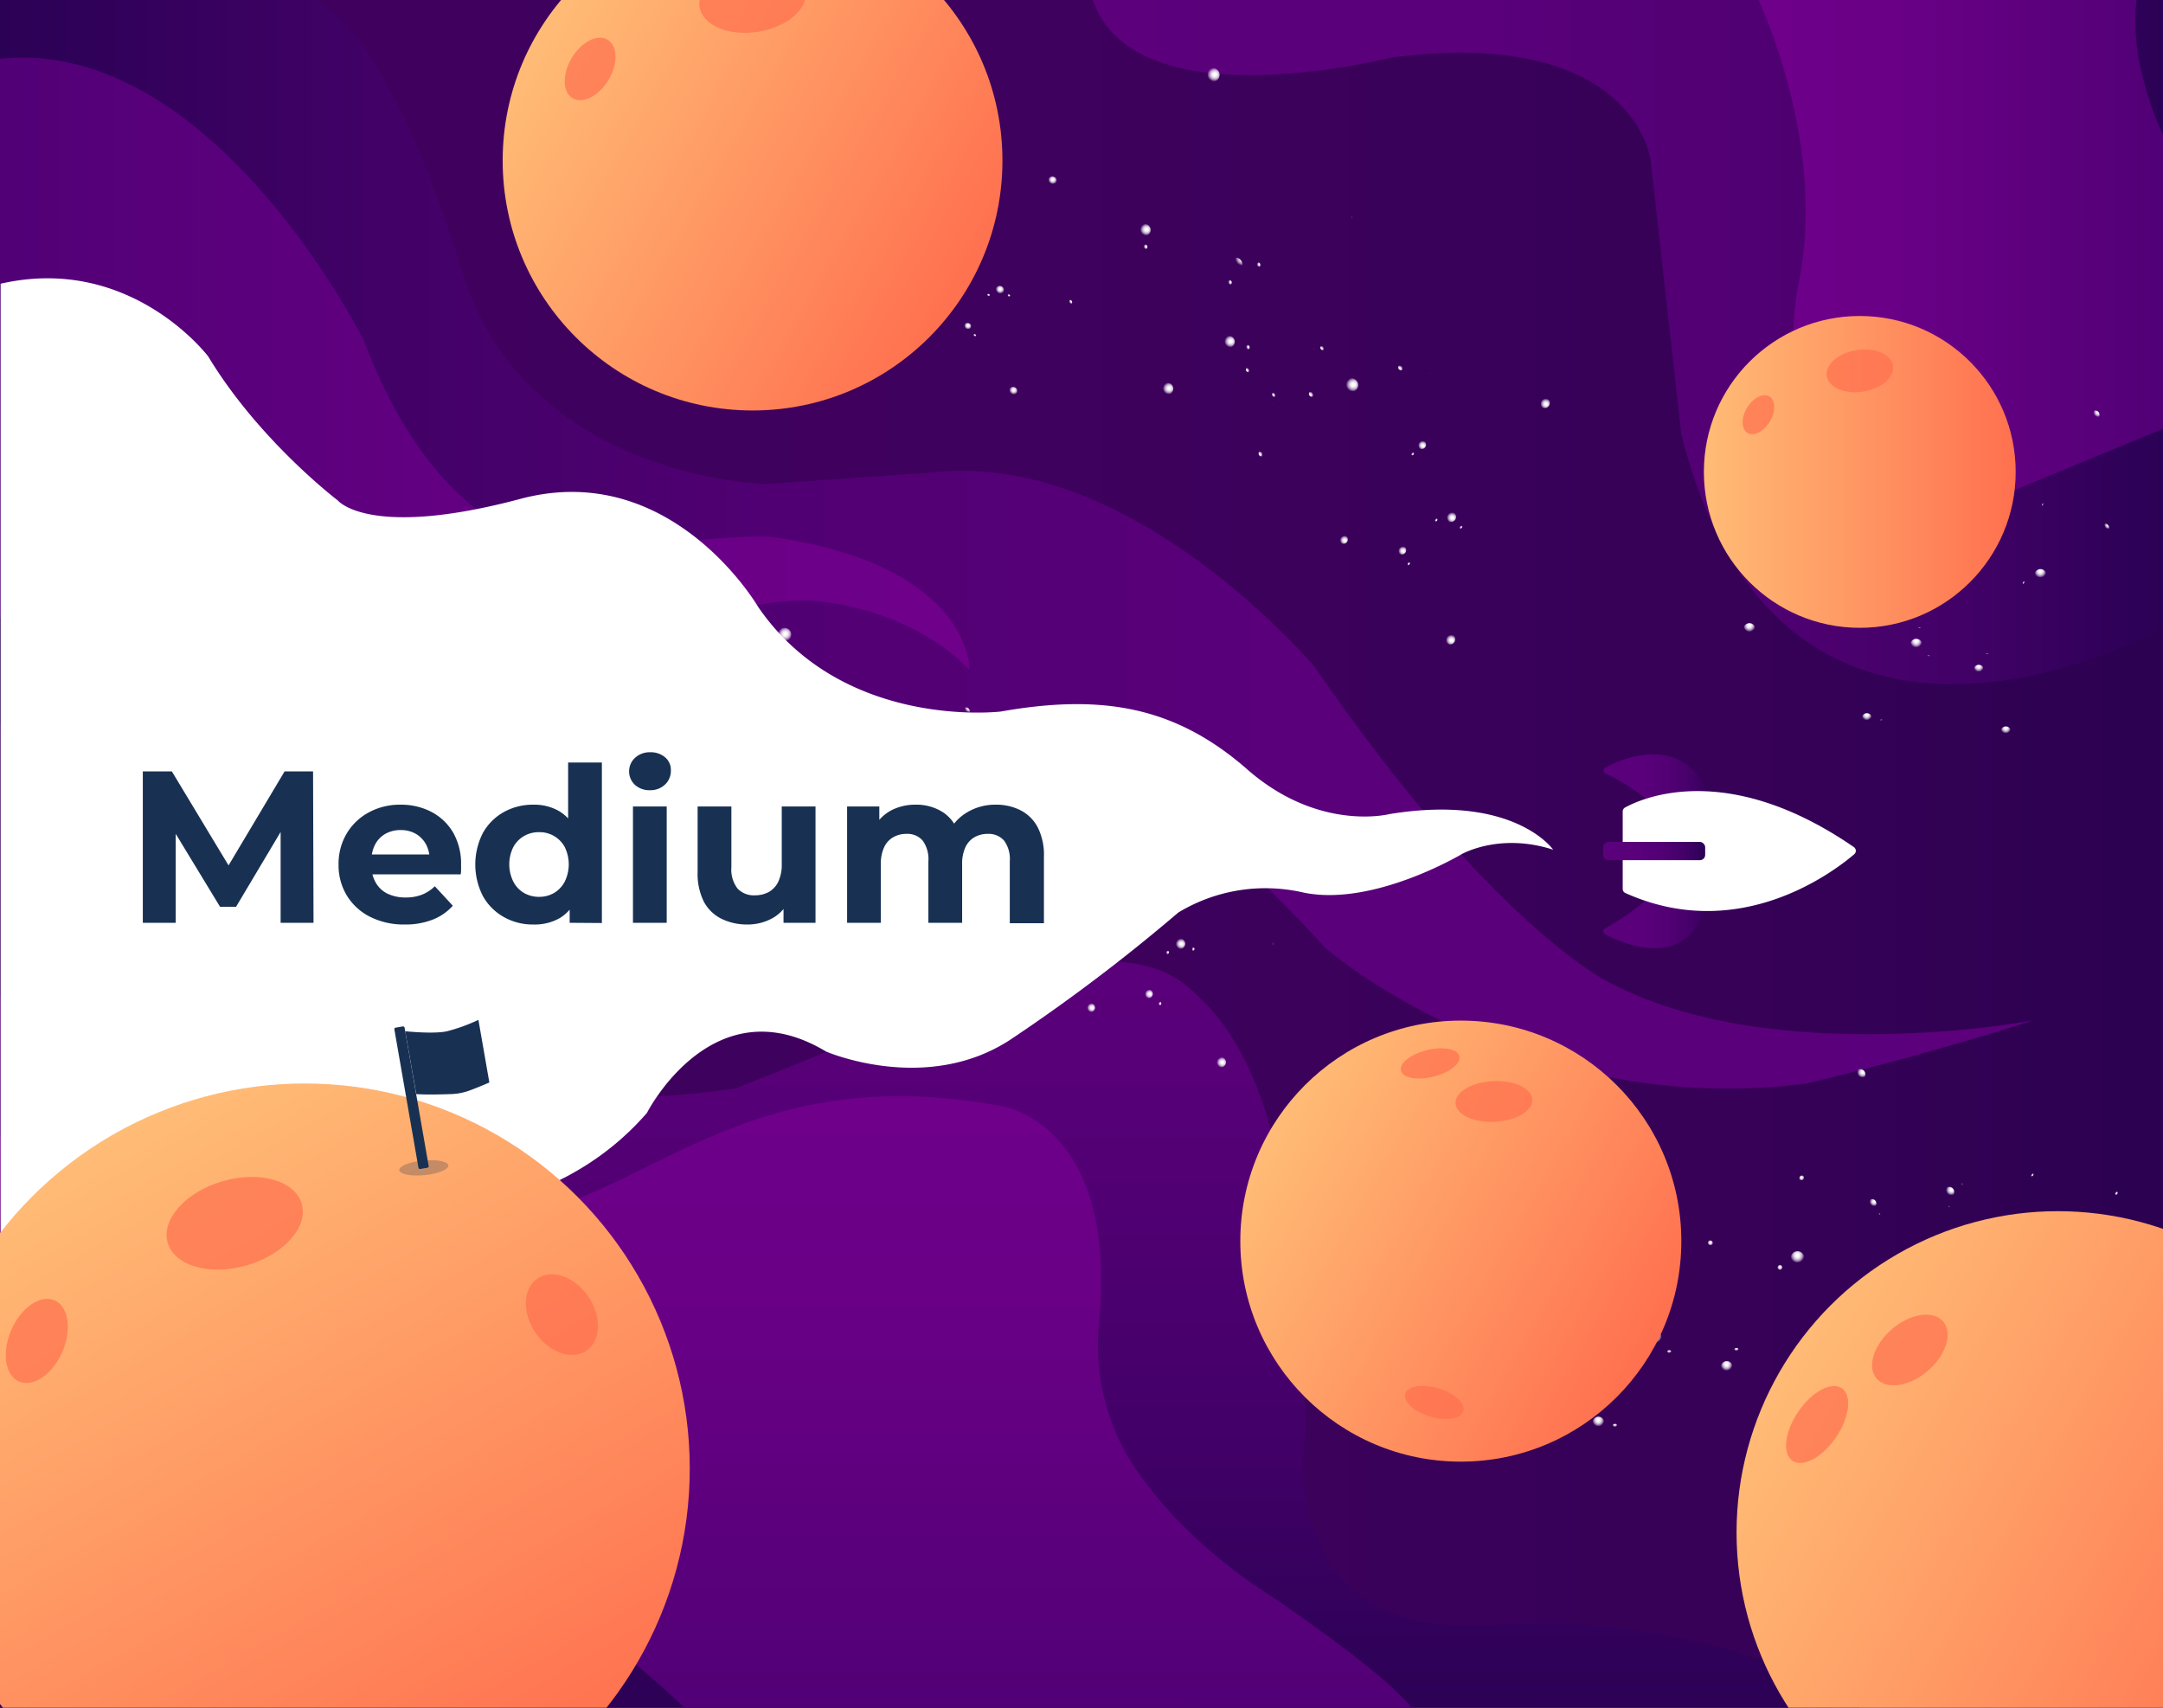 <svg id="Layer_1" data-name="Layer 1" xmlns="http://www.w3.org/2000/svg" xmlns:xlink="http://www.w3.org/1999/xlink" viewBox="0 0 380 300"><rect x="0" y="0" width="380" height="300" fill="#808080" stroke="none"/><defs><style>.cls-1{fill:url(#linear-gradient);}.cls-2{fill:url(#linear-gradient-2);}.cls-3{fill:url(#linear-gradient-3);}.cls-4{fill:url(#linear-gradient-4);}.cls-5{fill:url(#linear-gradient-5);}.cls-6{fill:url(#linear-gradient-6);}.cls-7{fill:url(#linear-gradient-7);}.cls-8{fill:url(#radial-gradient);}.cls-9{fill:url(#radial-gradient-2);}.cls-10{fill:url(#radial-gradient-3);}.cls-11{fill:url(#radial-gradient-4);}.cls-12{fill:url(#radial-gradient-5);}.cls-13{fill:url(#radial-gradient-6);}.cls-14{fill:url(#radial-gradient-7);}.cls-15{fill:url(#radial-gradient-8);}.cls-16{fill:url(#radial-gradient-9);}.cls-17{fill:url(#radial-gradient-10);}.cls-18{fill:url(#radial-gradient-11);}.cls-19{fill:url(#radial-gradient-12);}.cls-20{fill:url(#radial-gradient-13);}.cls-21{fill:url(#radial-gradient-14);}.cls-22{fill:url(#radial-gradient-15);}.cls-23{fill:url(#radial-gradient-16);}.cls-24{fill:url(#radial-gradient-17);}.cls-25{fill:url(#radial-gradient-18);}.cls-26{fill:url(#radial-gradient-19);}.cls-27{fill:url(#radial-gradient-20);}.cls-28{fill:url(#radial-gradient-21);}.cls-29{fill:url(#radial-gradient-22);}.cls-30{fill:url(#radial-gradient-23);}.cls-31{fill:url(#radial-gradient-24);}.cls-32{fill:url(#radial-gradient-25);}.cls-33{fill:url(#radial-gradient-26);}.cls-34{fill:url(#radial-gradient-27);}.cls-35{fill:url(#radial-gradient-28);}.cls-36{fill:url(#radial-gradient-29);}.cls-37{fill:url(#radial-gradient-30);}.cls-38{fill:url(#radial-gradient-31);}.cls-39{fill:url(#radial-gradient-32);}.cls-40{fill:url(#radial-gradient-33);}.cls-41{fill:url(#radial-gradient-34);}.cls-42{fill:url(#radial-gradient-35);}.cls-43{fill:url(#radial-gradient-36);}.cls-44{fill:url(#radial-gradient-37);}.cls-45{fill:url(#radial-gradient-38);}.cls-46{fill:url(#radial-gradient-39);}.cls-47{fill:url(#radial-gradient-40);}.cls-48{fill:url(#radial-gradient-41);}.cls-49{fill:url(#radial-gradient-42);}.cls-50{fill:url(#radial-gradient-43);}.cls-51{fill:url(#radial-gradient-44);}.cls-52{fill:url(#radial-gradient-45);}.cls-53{fill:url(#radial-gradient-46);}.cls-54{fill:url(#radial-gradient-47);}.cls-55{fill:url(#radial-gradient-48);}.cls-56{fill:url(#radial-gradient-49);}.cls-57{fill:url(#radial-gradient-50);}.cls-58{fill:url(#radial-gradient-51);}.cls-59{fill:url(#radial-gradient-52);}.cls-60{fill:url(#radial-gradient-53);}.cls-61{fill:url(#radial-gradient-54);}.cls-62{fill:url(#radial-gradient-55);}.cls-63{fill:url(#radial-gradient-56);}.cls-64{fill:url(#radial-gradient-57);}.cls-65{fill:url(#radial-gradient-58);}.cls-66{fill:url(#radial-gradient-59);}.cls-67{fill:url(#radial-gradient-60);}.cls-68{fill:url(#radial-gradient-61);}.cls-69{fill:url(#radial-gradient-62);}.cls-70{fill:url(#radial-gradient-63);}.cls-71{fill:url(#radial-gradient-64);}.cls-72{fill:url(#radial-gradient-65);}.cls-73{fill:url(#radial-gradient-66);}.cls-74{fill:url(#radial-gradient-67);}.cls-75{fill:url(#radial-gradient-68);}.cls-76{fill:url(#radial-gradient-69);}.cls-77{fill:url(#radial-gradient-70);}.cls-78{fill:url(#radial-gradient-71);}.cls-79{fill:url(#radial-gradient-72);}.cls-80{fill:url(#radial-gradient-73);}.cls-81{fill:url(#radial-gradient-74);}.cls-82{fill:url(#radial-gradient-75);}.cls-83{fill:url(#radial-gradient-76);}.cls-84{fill:url(#radial-gradient-77);}.cls-85{fill:url(#radial-gradient-78);}.cls-86{fill:url(#radial-gradient-79);}.cls-87{fill:url(#radial-gradient-80);}.cls-88{fill:url(#radial-gradient-81);}.cls-89{fill:url(#radial-gradient-82);}.cls-90{fill:url(#radial-gradient-83);}.cls-91{fill:url(#radial-gradient-84);}.cls-92{fill:url(#radial-gradient-85);}.cls-93{fill:url(#radial-gradient-86);}.cls-94{fill:url(#radial-gradient-87);}.cls-95{fill:url(#radial-gradient-88);}.cls-96{fill:url(#radial-gradient-89);}.cls-97{fill:url(#radial-gradient-90);}.cls-98{fill:url(#radial-gradient-91);}.cls-99{fill:url(#radial-gradient-92);}.cls-100{fill:url(#radial-gradient-93);}.cls-101{fill:url(#radial-gradient-94);}.cls-102{fill:url(#radial-gradient-95);}.cls-103{fill:url(#radial-gradient-96);}.cls-104{fill:url(#radial-gradient-97);}.cls-105{fill:url(#radial-gradient-98);}.cls-106{fill:url(#radial-gradient-99);}.cls-107{fill:url(#radial-gradient-100);}.cls-108{fill:url(#radial-gradient-101);}.cls-109{fill:url(#radial-gradient-102);}.cls-110{fill:url(#radial-gradient-103);}.cls-111{fill:url(#radial-gradient-104);}.cls-112{fill:url(#radial-gradient-105);}.cls-113{fill:url(#radial-gradient-106);}.cls-114{fill:url(#radial-gradient-107);}.cls-115{fill:url(#radial-gradient-108);}.cls-116{fill:url(#radial-gradient-109);}.cls-117{fill:url(#radial-gradient-110);}.cls-118{fill:url(#radial-gradient-111);}.cls-119{fill:url(#radial-gradient-112);}.cls-120{fill:url(#radial-gradient-113);}.cls-121{fill:url(#radial-gradient-114);}.cls-122{fill:url(#radial-gradient-115);}.cls-123{fill:url(#radial-gradient-116);}.cls-124{fill:url(#radial-gradient-117);}.cls-125{fill:url(#radial-gradient-118);}.cls-126{fill:url(#radial-gradient-119);}.cls-127{fill:url(#radial-gradient-120);}.cls-128{fill:url(#radial-gradient-121);}.cls-129{fill:url(#radial-gradient-122);}.cls-130{fill:url(#radial-gradient-123);}.cls-131{fill:url(#radial-gradient-124);}.cls-132{fill:url(#radial-gradient-125);}.cls-133{fill:url(#radial-gradient-126);}.cls-134{fill:url(#radial-gradient-127);}.cls-135{fill:url(#radial-gradient-128);}.cls-136{fill:url(#radial-gradient-129);}.cls-137{fill:url(#radial-gradient-130);}.cls-138{fill:url(#radial-gradient-131);}.cls-139{fill:url(#radial-gradient-132);}.cls-140{fill:url(#radial-gradient-133);}.cls-141{fill:url(#radial-gradient-134);}.cls-142{fill:url(#radial-gradient-135);}.cls-143{fill:url(#radial-gradient-136);}.cls-144{fill:url(#radial-gradient-137);}.cls-145{fill:url(#radial-gradient-138);}.cls-146{fill:url(#radial-gradient-139);}.cls-147{fill:url(#radial-gradient-140);}.cls-148{fill:url(#radial-gradient-141);}.cls-149{fill:url(#radial-gradient-142);}.cls-150{fill:url(#radial-gradient-143);}.cls-151{fill:url(#radial-gradient-144);}.cls-152{fill:url(#radial-gradient-145);}.cls-153{fill:url(#radial-gradient-146);}.cls-154{fill:url(#radial-gradient-147);}.cls-155{fill:url(#radial-gradient-148);}.cls-156{fill:url(#radial-gradient-149);}.cls-157{fill:url(#radial-gradient-150);}.cls-158{fill:url(#radial-gradient-151);}.cls-159{fill:url(#radial-gradient-152);}.cls-160{fill:url(#radial-gradient-153);}.cls-161{fill:url(#radial-gradient-154);}.cls-162{fill:url(#radial-gradient-155);}.cls-163{fill:url(#radial-gradient-156);}.cls-164{fill:url(#radial-gradient-157);}.cls-165{fill:url(#radial-gradient-158);}.cls-166{fill:url(#radial-gradient-159);}.cls-167{fill:url(#radial-gradient-160);}.cls-168{fill:url(#radial-gradient-161);}.cls-169{fill:url(#radial-gradient-162);}.cls-170{fill:url(#radial-gradient-163);}.cls-171{fill:url(#radial-gradient-164);}.cls-172{fill:url(#radial-gradient-165);}.cls-173{fill:url(#radial-gradient-166);}.cls-174{fill:url(#radial-gradient-167);}.cls-175{fill:url(#radial-gradient-168);}.cls-176{fill:url(#radial-gradient-169);}.cls-177{fill:url(#radial-gradient-170);}.cls-178{fill:url(#radial-gradient-171);}.cls-179{fill:url(#radial-gradient-172);}.cls-180{fill:url(#radial-gradient-173);}.cls-181{fill:url(#radial-gradient-174);}.cls-182{fill:url(#radial-gradient-175);}.cls-183{fill:url(#radial-gradient-176);}.cls-184{fill:url(#radial-gradient-177);}.cls-185{fill:url(#radial-gradient-178);}.cls-186{fill:url(#radial-gradient-179);}.cls-187{fill:url(#radial-gradient-180);}.cls-188{fill:url(#radial-gradient-181);}.cls-189{fill:url(#radial-gradient-182);}.cls-190{fill:url(#radial-gradient-183);}.cls-191{fill:url(#radial-gradient-184);}.cls-192{fill:url(#radial-gradient-185);}.cls-193{fill:url(#radial-gradient-186);}.cls-194{fill:url(#radial-gradient-187);}.cls-195{fill:url(#radial-gradient-188);}.cls-196{fill:url(#radial-gradient-189);}.cls-197{fill:url(#radial-gradient-190);}.cls-198{fill:url(#radial-gradient-191);}.cls-199{fill:url(#radial-gradient-192);}.cls-200{fill:url(#radial-gradient-193);}.cls-201{fill:url(#radial-gradient-194);}.cls-202{fill:url(#radial-gradient-195);}.cls-203{fill:url(#radial-gradient-196);}.cls-204{fill:url(#radial-gradient-197);}.cls-205{fill:url(#radial-gradient-198);}.cls-206{fill:url(#radial-gradient-199);}.cls-207{fill:url(#radial-gradient-200);}.cls-208{fill:url(#radial-gradient-201);}.cls-209{fill:url(#radial-gradient-202);}.cls-210{fill:url(#radial-gradient-203);}.cls-211{fill:url(#radial-gradient-204);}.cls-212{fill:url(#radial-gradient-205);}.cls-213{fill:url(#radial-gradient-206);}.cls-214{fill:url(#radial-gradient-207);}.cls-215{fill:url(#radial-gradient-208);}.cls-216{fill:url(#radial-gradient-209);}.cls-217{fill:url(#radial-gradient-210);}.cls-218{fill:url(#radial-gradient-211);}.cls-219{fill:url(#radial-gradient-212);}.cls-220{fill:url(#radial-gradient-213);}.cls-221{fill:url(#radial-gradient-214);}.cls-222{fill:url(#radial-gradient-215);}.cls-223{fill:url(#radial-gradient-216);}.cls-224{fill:url(#radial-gradient-217);}.cls-225{fill:url(#radial-gradient-218);}.cls-226{fill:url(#radial-gradient-219);}.cls-227{fill:url(#radial-gradient-220);}.cls-228{fill:url(#radial-gradient-221);}.cls-229{fill:url(#radial-gradient-222);}.cls-230{fill:url(#radial-gradient-223);}.cls-231{fill:url(#radial-gradient-224);}.cls-232{fill:url(#radial-gradient-225);}.cls-233{fill:url(#radial-gradient-226);}.cls-234{fill:url(#radial-gradient-227);}.cls-235{fill:url(#radial-gradient-228);}.cls-236{fill:url(#radial-gradient-229);}.cls-237{fill:url(#radial-gradient-230);}.cls-238{fill:url(#radial-gradient-231);}.cls-239{fill:url(#radial-gradient-232);}.cls-240{fill:url(#radial-gradient-233);}.cls-241{fill:url(#radial-gradient-234);}.cls-242{fill:url(#radial-gradient-235);}.cls-243{fill:url(#radial-gradient-236);}.cls-244{fill:url(#radial-gradient-237);}.cls-245{fill:url(#radial-gradient-238);}.cls-246{fill:url(#radial-gradient-239);}.cls-247{fill:url(#radial-gradient-240);}.cls-248{fill:url(#radial-gradient-241);}.cls-249{fill:url(#radial-gradient-242);}.cls-250{fill:url(#radial-gradient-243);}.cls-251{fill:url(#radial-gradient-244);}.cls-252{fill:url(#radial-gradient-245);}.cls-253{fill:url(#radial-gradient-246);}.cls-254{fill:url(#radial-gradient-247);}.cls-255{fill:url(#radial-gradient-248);}.cls-256{fill:url(#radial-gradient-249);}.cls-257{fill:url(#radial-gradient-250);}.cls-258{fill:url(#radial-gradient-251);}.cls-259{fill:url(#radial-gradient-252);}.cls-260{fill:url(#radial-gradient-253);}.cls-261{fill:url(#radial-gradient-254);}.cls-262{fill:url(#radial-gradient-255);}.cls-263{fill:url(#radial-gradient-256);}.cls-264{fill:url(#radial-gradient-257);}.cls-265{fill:#fff;}.cls-266{fill:url(#linear-gradient-8);}.cls-267{fill:url(#linear-gradient-9);}.cls-268,.cls-273,.cls-274{isolation:isolate;}.cls-269,.cls-273{fill:#183153;}.cls-270{fill:url(#linear-gradient-10);}.cls-271{fill:url(#linear-gradient-11);}.cls-272{fill:url(#linear-gradient-12);}.cls-273{opacity:0.25;}.cls-274{fill:#ff704f;opacity:0.7;}.cls-275{fill:url(#linear-gradient-13);}.cls-276{fill:url(#linear-gradient-14);}</style><linearGradient id="linear-gradient" x1="-0.13" y1="150.28" x2="380" y2="150.28" gradientTransform="matrix(1, 0, 0, -1, 0, 300)" gradientUnits="userSpaceOnUse"><stop offset="0" stop-color="#41015f"/><stop offset="0.49" stop-color="#3e015d"/><stop offset="0.81" stop-color="#360157"/><stop offset="1" stop-color="#2c0151"/></linearGradient><linearGradient id="linear-gradient-2" x1="357.33" y1="204.66" x2="-0.13" y2="204.66" gradientTransform="matrix(1, 0, 0, -1, 0, 300)" gradientUnits="userSpaceOnUse"><stop offset="0" stop-color="#5c007c"/><stop offset="0.37" stop-color="#59007a"/><stop offset="0.61" stop-color="#510073"/><stop offset="0.81" stop-color="#420167"/><stop offset="0.98" stop-color="#2d0157"/><stop offset="1" stop-color="#2b0155"/></linearGradient><linearGradient id="linear-gradient-3" x1="170.33" y1="234.21" x2="-0.13" y2="234.21" gradientTransform="matrix(1, 0, 0, -1, 0, 300)" gradientUnits="userSpaceOnUse"><stop offset="0" stop-color="#6f008a"/><stop offset="0.38" stop-color="#680085"/><stop offset="0.95" stop-color="#530077"/><stop offset="1" stop-color="#510076"/></linearGradient><linearGradient id="linear-gradient-4" x1="192" y1="239.9" x2="380" y2="239.9" xlink:href="#linear-gradient-2"/><linearGradient id="linear-gradient-5" x1="308.94" y1="255.99" x2="380" y2="255.99" xlink:href="#linear-gradient-3"/><linearGradient id="linear-gradient-6" x1="163.3" y1="143.69" x2="163.3" y2="-0.91" gradientTransform="matrix(1, 0, 0, -1, 0, 300)" gradientUnits="userSpaceOnUse"><stop offset="0" stop-color="#5c007c"/><stop offset="0.26" stop-color="#560077"/><stop offset="0.62" stop-color="#45006a"/><stop offset="1" stop-color="#2b0155"/></linearGradient><linearGradient id="linear-gradient-7" x1="124.21" y1="109.67" x2="124.21" y2="-0.91" xlink:href="#linear-gradient-3"/><radialGradient id="radial-gradient" cx="167.77" cy="216.42" r="1.3" gradientTransform="matrix(0.6, 0, 0, -0.6, 27.33, 306.36)" gradientUnits="userSpaceOnUse"><stop offset="0" stop-color="#fff"/><stop offset="0.15" stop-color="#fff" stop-opacity="0.99"/><stop offset="0.28" stop-color="#fff" stop-opacity="0.95"/><stop offset="0.4" stop-color="#fff" stop-opacity="0.88"/><stop offset="0.52" stop-color="#fff" stop-opacity="0.78"/><stop offset="0.63" stop-color="#fff" stop-opacity="0.66"/><stop offset="0.74" stop-color="#fff" stop-opacity="0.5"/><stop offset="0.85" stop-color="#fff" stop-opacity="0.32"/><stop offset="0.95" stop-color="#fff" stop-opacity="0.12"/><stop offset="1" stop-color="#fff" stop-opacity="0"/></radialGradient><radialGradient id="radial-gradient-2" cx="112.99" cy="147.25" r="1.3" gradientTransform="matrix(1, 0, 0, -1, 0, 300)" xlink:href="#radial-gradient"/><radialGradient id="radial-gradient-3" cx="116.08" cy="146.72" r="0.52" gradientTransform="matrix(1, 0, 0, -1, 0, 300)" xlink:href="#radial-gradient"/><radialGradient id="radial-gradient-4" cx="110.56" cy="144.47" r="0.52" gradientTransform="matrix(1, 0, 0, -1, 0, 300)" xlink:href="#radial-gradient"/><radialGradient id="radial-gradient-5" cx="97.09" cy="153.74" r="0.52" gradientTransform="matrix(1, 0, 0, -1, 0, 300)" xlink:href="#radial-gradient"/><radialGradient id="radial-gradient-6" cx="111.6" cy="132.07" r="0.52" gradientTransform="matrix(1, 0, 0, -1, 0, 300)" xlink:href="#radial-gradient"/><radialGradient id="radial-gradient-7" cx="54.5" cy="-275.38" r="0.52" gradientTransform="matrix(-0.56, -0.2, -0.2, 0.56, 102.07, 341.02)" xlink:href="#radial-gradient"/><radialGradient id="radial-gradient-8" cx="38.45" cy="-277.86" r="0.52" gradientTransform="matrix(-0.56, -0.2, -0.2, 0.56, 102.07, 341.02)" xlink:href="#radial-gradient"/><radialGradient id="radial-gradient-9" cx="55.54" cy="-288.97" r="0.52" gradientTransform="matrix(-0.56, -0.2, -0.2, 0.56, 102.07, 341.02)" xlink:href="#radial-gradient"/><radialGradient id="radial-gradient-10" cx="214.65" cy="348.32" r="1.11" gradientTransform="matrix(0.42, 0, 0, -0.42, 40.12, 303.89)" xlink:href="#radial-gradient"/><radialGradient id="radial-gradient-11" cx="96.5" cy="127.22" r="1.11" gradientTransform="matrix(1, 0, 0, -1, 0, 300)" xlink:href="#radial-gradient"/><radialGradient id="radial-gradient-12" cx="108.63" cy="133.7" r="1.11" gradientTransform="matrix(1, 0, 0, -1, 0, 300)" xlink:href="#radial-gradient"/><radialGradient id="radial-gradient-13" cx="97.61" cy="156.84" r="1.11" gradientTransform="matrix(1, 0, 0, -1, 0, 300)" xlink:href="#radial-gradient"/><radialGradient id="radial-gradient-14" cx="114.28" cy="182.78" r="1.3" gradientTransform="matrix(1, 0, 0, -1, 0, 300)" xlink:href="#radial-gradient"/><radialGradient id="radial-gradient-15" cx="262.57" cy="108.45" r="1.3" gradientTransform="matrix(1, 0, 0, -0.95, -80.34, 254.64)" xlink:href="#radial-gradient"/><radialGradient id="radial-gradient-16" cx="247.12" cy="133.94" r="1.3" gradientTransform="matrix(1, 0, 0, -0.95, -91.27, 267.45)" xlink:href="#radial-gradient"/><radialGradient id="radial-gradient-17" cx="250.21" cy="133.42" r="0.52" gradientTransform="matrix(1, 0, 0, -0.95, -91.52, 265.64)" xlink:href="#radial-gradient"/><radialGradient id="radial-gradient-18" cx="244.69" cy="131.17" r="0.52" gradientTransform="matrix(1, 0, 0, -0.95, -89.37, 268.35)" xlink:href="#radial-gradient"/><radialGradient id="radial-gradient-19" cx="231.22" cy="140.44" r="0.52" gradientTransform="matrix(1, 0, 0, -0.95, -92, 277.4)" xlink:href="#radial-gradient"/><radialGradient id="radial-gradient-20" cx="245.73" cy="118.77" r="0.52" gradientTransform="matrix(1, 0, 0, -0.95, -82.95, 265.76)" xlink:href="#radial-gradient"/><radialGradient id="radial-gradient-21" cx="-70.17" cy="-204.03" r="0.52" gradientTransform="matrix(-0.94, -0.32, -0.34, 0.89, 43.23, 310.4)" xlink:href="#radial-gradient"/><radialGradient id="radial-gradient-22" cx="-86.23" cy="-206.51" r="0.52" gradientTransform="matrix(-0.94, -0.32, -0.34, 0.89, 42.17, 300.97)" xlink:href="#radial-gradient"/><radialGradient id="radial-gradient-23" cx="-69.13" cy="-217.62" r="0.52" gradientTransform="matrix(-0.94, -0.32, -0.34, 0.89, 35.6, 310.5)" xlink:href="#radial-gradient"/><radialGradient id="radial-gradient-24" cx="346.57" cy="192.55" r="1.11" gradientTransform="matrix(0.71, 0, 0, -0.67, -75.54, 253.86)" xlink:href="#radial-gradient"/><radialGradient id="radial-gradient-25" cx="230.63" cy="113.92" r="1.11" gradientTransform="matrix(1, 0, 0, -0.95, -77.78, 273.41)" xlink:href="#radial-gradient"/><radialGradient id="radial-gradient-26" cx="242.76" cy="120.4" r="1.11" gradientTransform="matrix(1, 0, 0, -0.95, -83.31, 267.68)" xlink:href="#radial-gradient"/><radialGradient id="radial-gradient-27" cx="231.75" cy="143.54" r="1.11" gradientTransform="matrix(1, 0, 0, -0.95, -93.74, 277.63)" xlink:href="#radial-gradient"/><radialGradient id="radial-gradient-28" cx="248.42" cy="169.48" r="1.3" gradientTransform="matrix(1, 0, 0, -0.95, -110.4, 272.52)" xlink:href="#radial-gradient"/><radialGradient id="radial-gradient-29" cx="56.05" cy="187.81" r="0.99" gradientTransform="matrix(0.4, 0.44, 0.44, -0.4, 67.06, 217.73)" xlink:href="#radial-gradient"/><radialGradient id="radial-gradient-30" cx="44.2" cy="207.36" r="0.99" gradientTransform="matrix(0.4, 0.44, 0.44, -0.4, 67.06, 217.73)" xlink:href="#radial-gradient"/><radialGradient id="radial-gradient-31" cx="46.57" cy="206.96" r="0.4" gradientTransform="matrix(0.4, 0.44, 0.44, -0.4, 67.06, 217.73)" xlink:href="#radial-gradient"/><radialGradient id="radial-gradient-32" cx="42.34" cy="205.23" r="0.4" gradientTransform="matrix(0.4, 0.44, 0.44, -0.4, 67.06, 217.73)" xlink:href="#radial-gradient"/><radialGradient id="radial-gradient-33" cx="32.01" cy="212.34" r="0.4" gradientTransform="matrix(0.4, 0.44, 0.44, -0.4, 67.06, 217.73)" xlink:href="#radial-gradient"/><radialGradient id="radial-gradient-34" cx="43.14" cy="195.73" r="0.4" gradientTransform="matrix(0.4, 0.44, 0.44, -0.4, 67.06, 217.73)" xlink:href="#radial-gradient"/><radialGradient id="radial-gradient-35" cx="148.9" cy="-208.26" r="0.4" gradientTransform="matrix(-0.23, -0.55, -0.55, 0.23, 91.8, 297.06)" xlink:href="#radial-gradient"/><radialGradient id="radial-gradient-36" cx="136.6" cy="-210.17" r="0.4" gradientTransform="matrix(-0.23, -0.55, -0.55, 0.23, 91.8, 297.06)" xlink:href="#radial-gradient"/><radialGradient id="radial-gradient-37" cx="149.7" cy="-218.69" r="0.4" gradientTransform="matrix(-0.23, -0.55, -0.55, 0.23, 91.8, 297.06)" xlink:href="#radial-gradient"/><radialGradient id="radial-gradient-38" cx="59.84" cy="293.44" r="0.85" gradientTransform="matrix(0.29, 0.31, 0.31, -0.29, 77.7, 227.47)" xlink:href="#radial-gradient"/><radialGradient id="radial-gradient-39" cx="31.56" cy="192.01" r="0.85" gradientTransform="matrix(0.4, 0.44, 0.44, -0.4, 67.06, 217.73)" xlink:href="#radial-gradient"/><radialGradient id="radial-gradient-40" cx="40.86" cy="196.98" r="0.85" gradientTransform="matrix(0.4, 0.44, 0.44, -0.4, 67.06, 217.73)" xlink:href="#radial-gradient"/><radialGradient id="radial-gradient-41" cx="32.41" cy="214.72" r="0.85" gradientTransform="matrix(0.4, 0.44, 0.44, -0.4, 67.06, 217.73)" xlink:href="#radial-gradient"/><radialGradient id="radial-gradient-42" cx="45.2" cy="234.61" r="0.99" gradientTransform="matrix(0.4, 0.44, 0.44, -0.4, 67.06, 217.73)" xlink:href="#radial-gradient"/><radialGradient id="radial-gradient-43" cx="183.88" cy="133.89" r="0.99" gradientTransform="matrix(0, 1, 0.95, 0, 87.22, 3.06)" xlink:href="#radial-gradient"/><radialGradient id="radial-gradient-44" cx="172.03" cy="153.44" r="0.99" gradientTransform="matrix(0, 1, 0.95, 0, 61.49, -5.95)" xlink:href="#radial-gradient"/><radialGradient id="radial-gradient-45" cx="174.4" cy="153.04" r="0.4" gradientTransform="matrix(0, 1, 0.95, 0, 64.08, -7.38)" xlink:href="#radial-gradient"/><radialGradient id="radial-gradient-46" cx="170.17" cy="151.31" r="0.4" gradientTransform="matrix(0, 1, 0.95, 0, 61.24, -2.57)" xlink:href="#radial-gradient"/><radialGradient id="radial-gradient-47" cx="159.84" cy="158.42" r="0.4" gradientTransform="matrix(0, 1, 0.95, 0, 46.04, -1.23)" xlink:href="#radial-gradient"/><radialGradient id="radial-gradient-48" cx="170.97" cy="141.8" r="0.4" gradientTransform="matrix(0, 1, 0.95, 0, 68.93, 5.61)" xlink:href="#radial-gradient"/><radialGradient id="radial-gradient-49" cx="12.03" cy="-201.15" r="0.4" gradientTransform="matrix(0.32, -0.94, -0.89, -0.34, 29.9, 126.83)" xlink:href="#radial-gradient"/><radialGradient id="radial-gradient-50" cx="-0.28" cy="-203.06" r="0.4" gradientTransform="matrix(0.32, -0.94, -0.89, -0.34, 43.52, 119.71)" xlink:href="#radial-gradient"/><radialGradient id="radial-gradient-51" cx="12.82" cy="-211.58" r="0.4" gradientTransform="matrix(0.32, -0.94, -0.89, -0.34, 25.29, 115.38)" xlink:href="#radial-gradient"/><radialGradient id="radial-gradient-52" cx="234.31" cy="218.75" r="0.85" gradientTransform="matrix(0, 0.71, 0.67, 0, 76.85, 0.52)" xlink:href="#radial-gradient"/><radialGradient id="radial-gradient-53" cx="159.39" cy="138.08" r="0.85" gradientTransform="matrix(0, 1, 0.95, 0, 60.38, 17.9)" xlink:href="#radial-gradient"/><radialGradient id="radial-gradient-54" cx="168.69" cy="143.05" r="0.85" gradientTransform="matrix(0, 1, 0.95, 0, 65.8, 6.2)" xlink:href="#radial-gradient"/><radialGradient id="radial-gradient-55" cx="160.24" cy="160.8" r="0.85" gradientTransform="matrix(0, 1, 0.95, 0, 44.71, -3.73)" xlink:href="#radial-gradient"/><radialGradient id="radial-gradient-56" cx="173.02" cy="180.68" r="0.99" gradientTransform="matrix(0, 1, 0.95, 0, 42.64, -31.87)" xlink:href="#radial-gradient"/><radialGradient id="radial-gradient-57" cx="164.54" cy="386.18" r="1.3" gradientTransform="matrix(0.55, 0.24, 0.24, -0.55, -5.08, 241.43)" xlink:href="#radial-gradient"/><radialGradient id="radial-gradient-58" cx="149.09" cy="411.68" r="1.3" gradientTransform="matrix(0.55, 0.24, 0.24, -0.55, -5.08, 241.43)" xlink:href="#radial-gradient"/><radialGradient id="radial-gradient-59" cx="152.18" cy="411.16" r="0.52" gradientTransform="matrix(0.55, 0.24, 0.24, -0.55, -5.08, 241.43)" xlink:href="#radial-gradient"/><radialGradient id="radial-gradient-60" cx="146.66" cy="408.9" r="0.52" gradientTransform="matrix(0.55, 0.24, 0.24, -0.55, -5.08, 241.43)" xlink:href="#radial-gradient"/><radialGradient id="radial-gradient-61" cx="133.19" cy="418.18" r="0.52" gradientTransform="matrix(0.55, 0.24, 0.24, -0.55, -5.08, 241.43)" xlink:href="#radial-gradient"/><radialGradient id="radial-gradient-62" cx="147.7" cy="396.51" r="0.52" gradientTransform="matrix(0.55, 0.24, 0.24, -0.55, -5.08, 241.43)" xlink:href="#radial-gradient"/><radialGradient id="radial-gradient-63" cx="117.25" cy="-431.48" r="0.52" gradientTransform="matrix(-0.43, -0.41, -0.41, 0.43, 50.04, 302.53)" xlink:href="#radial-gradient"/><radialGradient id="radial-gradient-64" cx="101.2" cy="-433.96" r="0.52" gradientTransform="matrix(-0.43, -0.41, -0.41, 0.43, 50.04, 302.53)" xlink:href="#radial-gradient"/><radialGradient id="radial-gradient-65" cx="118.29" cy="-445.07" r="0.52" gradientTransform="matrix(-0.43, -0.41, -0.41, 0.43, 50.04, 302.53)" xlink:href="#radial-gradient"/><radialGradient id="radial-gradient-66" cx="208.82" cy="584.05" r="1.11" gradientTransform="matrix(0.39, 0.17, 0.17, -0.39, 7.54, 245.2)" xlink:href="#radial-gradient"/><radialGradient id="radial-gradient-67" cx="132.6" cy="391.66" r="1.11" gradientTransform="matrix(0.55, 0.24, 0.24, -0.55, -5.08, 241.43)" xlink:href="#radial-gradient"/><radialGradient id="radial-gradient-68" cx="144.73" cy="398.14" r="1.11" gradientTransform="matrix(0.55, 0.24, 0.24, -0.55, -5.08, 241.43)" xlink:href="#radial-gradient"/><radialGradient id="radial-gradient-69" cx="133.71" cy="421.28" r="1.11" gradientTransform="matrix(0.55, 0.24, 0.24, -0.55, -5.08, 241.43)" xlink:href="#radial-gradient"/><radialGradient id="radial-gradient-70" cx="150.38" cy="447.21" r="1.3" gradientTransform="matrix(0.55, 0.24, 0.24, -0.55, -5.08, 241.43)" xlink:href="#radial-gradient"/><radialGradient id="radial-gradient-71" cx="317.94" cy="198.6" r="1.3" gradientTransform="matrix(1, 0, 0, -0.95, -80.16, 256.31)" xlink:href="#radial-gradient"/><radialGradient id="radial-gradient-72" cx="302.85" cy="224.54" r="1.3" gradientTransform="matrix(1, 0, 0, -0.95, -84.35, 259.01)" xlink:href="#radial-gradient"/><radialGradient id="radial-gradient-73" cx="305.58" cy="223.57" r="0.52" gradientTransform="matrix(1, 0, 0, -0.95, -84.24, 258.92)" xlink:href="#radial-gradient"/><radialGradient id="radial-gradient-74" cx="300.06" cy="221.32" r="0.52" gradientTransform="matrix(1, 0, 0, -0.95, -83.76, 259.88)" xlink:href="#radial-gradient"/><radialGradient id="radial-gradient-75" cx="286.59" cy="230.59" r="0.52" gradientTransform="matrix(1, 0, 0, -0.95, -85.13, 262.44)" xlink:href="#radial-gradient"/><radialGradient id="radial-gradient-76" cx="301.1" cy="208.92" r="0.52" gradientTransform="matrix(1, 0, 0, -0.95, -81.65, 259.5)" xlink:href="#radial-gradient"/><radialGradient id="radial-gradient-77" cx="-91.4" cy="-307.97" r="0.52" gradientTransform="matrix(-0.94, -0.32, -0.34, 0.89, 44.27, 310.91)" xlink:href="#radial-gradient"/><radialGradient id="radial-gradient-78" cx="-107.45" cy="-310.45" r="0.52" gradientTransform="matrix(-0.94, -0.32, -0.34, 0.89, 44.54, 307.98)" xlink:href="#radial-gradient"/><radialGradient id="radial-gradient-79" cx="-90.36" cy="-321.56" r="0.52" gradientTransform="matrix(-0.94, -0.32, -0.34, 0.89, 41.95, 310.45)" xlink:href="#radial-gradient"/><radialGradient id="radial-gradient-80" cx="425.11" cy="320.22" r="1.11" gradientTransform="matrix(0.71, 0, 0, -0.67, -63.62, 252.81)" xlink:href="#radial-gradient"/><radialGradient id="radial-gradient-81" cx="286" cy="204.07" r="1.11" gradientTransform="matrix(1, 0, 0, -0.95, -80.58, 262.15)" xlink:href="#radial-gradient"/><radialGradient id="radial-gradient-82" cx="298.13" cy="210.55" r="1.11" gradientTransform="matrix(1, 0, 0, -0.95, -81.89, 260.06)" xlink:href="#radial-gradient"/><radialGradient id="radial-gradient-83" cx="287.11" cy="233.69" r="1.11" gradientTransform="matrix(1, 0, 0, -0.95, -85.67, 262.4)" xlink:href="#radial-gradient"/><radialGradient id="radial-gradient-84" cx="303.78" cy="259.62" r="1.3" gradientTransform="matrix(1, 0, 0, -0.95, -90.37, 259.81)" xlink:href="#radial-gradient"/><radialGradient id="radial-gradient-85" cx="-70.98" cy="296.5" r="0.99" gradientTransform="matrix(0.19, 0.57, 0.57, -0.19, 65.73, 176.65)" xlink:href="#radial-gradient"/><radialGradient id="radial-gradient-86" cx="-82.83" cy="316.06" r="0.99" gradientTransform="matrix(0.19, 0.57, 0.57, -0.19, 65.73, 176.65)" xlink:href="#radial-gradient"/><radialGradient id="radial-gradient-87" cx="-80.46" cy="315.66" r="0.4" gradientTransform="matrix(0.19, 0.57, 0.57, -0.19, 65.73, 176.65)" xlink:href="#radial-gradient"/><radialGradient id="radial-gradient-88" cx="-84.69" cy="313.93" r="0.4" gradientTransform="matrix(0.19, 0.57, 0.57, -0.19, 65.73, 176.65)" xlink:href="#radial-gradient"/><radialGradient id="radial-gradient-89" cx="-95.02" cy="321.03" r="0.4" gradientTransform="matrix(0.19, 0.57, 0.57, -0.19, 65.73, 176.65)" xlink:href="#radial-gradient"/><radialGradient id="radial-gradient-90" cx="-83.89" cy="304.42" r="0.4" gradientTransform="matrix(0.19, 0.57, 0.57, -0.19, 65.73, 176.65)" xlink:href="#radial-gradient"/><radialGradient id="radial-gradient-91" cx="306.38" cy="-268.86" r="0.4" gradientTransform="matrix(0.01, -0.6, -0.6, -0.01, 58.1, 258.5)" xlink:href="#radial-gradient"/><radialGradient id="radial-gradient-92" cx="294.07" cy="-270.77" r="0.4" gradientTransform="matrix(0.01, -0.6, -0.6, -0.01, 58.1, 258.5)" xlink:href="#radial-gradient"/><radialGradient id="radial-gradient-93" cx="307.18" cy="-279.29" r="0.4" gradientTransform="matrix(0.01, -0.6, -0.6, -0.01, 58.1, 258.5)" xlink:href="#radial-gradient"/><radialGradient id="radial-gradient-94" cx="-123.08" cy="452.79" r="0.85" gradientTransform="matrix(0.14, 0.4, 0.4, -0.14, 72.54, 189.21)" xlink:href="#radial-gradient"/><radialGradient id="radial-gradient-95" cx="-95.47" cy="300.7" r="0.85" gradientTransform="matrix(0.19, 0.57, 0.57, -0.19, 65.73, 176.65)" xlink:href="#radial-gradient"/><radialGradient id="radial-gradient-96" cx="-86.17" cy="305.67" r="0.85" gradientTransform="matrix(0.19, 0.57, 0.57, -0.19, 65.73, 176.65)" xlink:href="#radial-gradient"/><radialGradient id="radial-gradient-97" cx="-94.62" cy="323.41" r="0.85" gradientTransform="matrix(0.19, 0.57, 0.57, -0.19, 65.73, 176.65)" xlink:href="#radial-gradient"/><radialGradient id="radial-gradient-98" cx="-81.83" cy="343.3" r="0.99" gradientTransform="matrix(0.19, 0.57, 0.57, -0.19, 65.73, 176.65)" xlink:href="#radial-gradient"/><radialGradient id="radial-gradient-99" cx="157.87" cy="237.57" r="0.99" gradientTransform="matrix(0, 1, 0.95, 0, 27.33, -44.78)" xlink:href="#radial-gradient"/><radialGradient id="radial-gradient-100" cx="146.03" cy="257.13" r="0.99" gradientTransform="matrix(0, 1, 0.95, 0, 10.58, -54.9)" xlink:href="#radial-gradient"/><radialGradient id="radial-gradient-101" cx="148.4" cy="256.73" r="0.4" gradientTransform="matrix(0, 1, 0.95, 0, 12.61, -55.53)" xlink:href="#radial-gradient"/><radialGradient id="radial-gradient-102" cx="144.16" cy="255" r="0.4" gradientTransform="matrix(0, 1, 0.95, 0, 9.91, -52.55)" xlink:href="#radial-gradient"/><radialGradient id="radial-gradient-103" cx="133.84" cy="262.1" r="0.4" gradientTransform="matrix(0, 1, 0.95, 0, -0.98, -53.85)" xlink:href="#radial-gradient"/><radialGradient id="radial-gradient-104" cx="144.96" cy="245.49" r="0.4" gradientTransform="matrix(0, 1, 0.95, 0, 14.1, -45.68)" xlink:href="#radial-gradient"/><radialGradient id="radial-gradient-105" cx="71.89" cy="-289.89" r="0.4" gradientTransform="matrix(0.32, -0.94, -0.89, -0.34, -28.91, 78.88)" xlink:href="#radial-gradient"/><radialGradient id="radial-gradient-106" cx="59.58" cy="-291.8" r="0.4" gradientTransform="matrix(0.32, -0.94, -0.89, -0.34, -18.28, 75.89)" xlink:href="#radial-gradient"/><radialGradient id="radial-gradient-107" cx="72.69" cy="-300.32" r="0.4" gradientTransform="matrix(0.32, -0.94, -0.89, -0.34, -30.45, 70.15)" xlink:href="#radial-gradient"/><radialGradient id="radial-gradient-108" cx="197.91" cy="363.96" r="0.85" gradientTransform="matrix(0, 0.71, 0.67, 0, 25.73, -43.49)" xlink:href="#radial-gradient"/><radialGradient id="radial-gradient-109" cx="133.38" cy="241.77" r="0.85" gradientTransform="matrix(0, 1, 0.95, 0, 6.29, -38.3)" xlink:href="#radial-gradient"/><radialGradient id="radial-gradient-110" cx="142.68" cy="246.74" r="0.85" gradientTransform="matrix(0, 1, 0.95, 0, 11.82, -45.72)" xlink:href="#radial-gradient"/><radialGradient id="radial-gradient-111" cx="134.24" cy="264.48" r="0.85" gradientTransform="matrix(0, 1, 0.95, 0, -1.55, -55.82)" xlink:href="#radial-gradient"/><radialGradient id="radial-gradient-112" cx="147.02" cy="284.37" r="0.99" gradientTransform="matrix(0, 1, 0.95, 0, 1.15, -75.9)" xlink:href="#radial-gradient"/><radialGradient id="radial-gradient-113" cx="675.27" cy="-10.2" r="1.3" gradientTransform="matrix(0.36, -0.48, -0.48, -0.36, 52.88, 597.91)" xlink:href="#radial-gradient"/><radialGradient id="radial-gradient-114" cx="659.82" cy="15.29" r="1.3" gradientTransform="matrix(0.36, -0.48, -0.48, -0.36, 52.88, 597.91)" xlink:href="#radial-gradient"/><radialGradient id="radial-gradient-115" cx="662.91" cy="14.77" r="0.52" gradientTransform="matrix(0.36, -0.48, -0.48, -0.36, 52.88, 597.91)" xlink:href="#radial-gradient"/><radialGradient id="radial-gradient-116" cx="657.39" cy="12.52" r="0.52" gradientTransform="matrix(0.36, -0.48, -0.48, -0.36, 52.88, 597.91)" xlink:href="#radial-gradient"/><radialGradient id="radial-gradient-117" cx="643.92" cy="21.79" r="0.52" gradientTransform="matrix(0.36, -0.48, -0.48, -0.36, 52.88, 597.91)" xlink:href="#radial-gradient"/><radialGradient id="radial-gradient-118" cx="658.43" cy="0.12" r="0.52" gradientTransform="matrix(0.36, -0.48, -0.48, -0.36, 52.88, 597.91)" xlink:href="#radial-gradient"/><radialGradient id="radial-gradient-119" cx="-500.32" cy="-231.1" r="0.52" gradientTransform="matrix(-0.5, 0.33, 0.33, 0.5, 124.77, 559.39)" xlink:href="#radial-gradient"/><radialGradient id="radial-gradient-120" cx="-516.37" cy="-233.59" r="0.52" gradientTransform="matrix(-0.5, 0.33, 0.33, 0.5, 124.77, 559.39)" xlink:href="#radial-gradient"/><radialGradient id="radial-gradient-121" cx="-499.28" cy="-244.7" r="0.52" gradientTransform="matrix(-0.5, 0.33, 0.33, 0.5, 124.77, 559.39)" xlink:href="#radial-gradient"/><radialGradient id="radial-gradient-122" cx="927.6" cy="24.62" r="1.11" gradientTransform="matrix(0.26, -0.34, -0.34, -0.26, 59.89, 586.83)" xlink:href="#radial-gradient"/><radialGradient id="radial-gradient-123" cx="643.33" cy="-4.73" r="1.11" gradientTransform="matrix(0.36, -0.48, -0.48, -0.36, 52.88, 597.91)" xlink:href="#radial-gradient"/><radialGradient id="radial-gradient-124" cx="655.46" cy="1.75" r="1.11" gradientTransform="matrix(0.36, -0.48, -0.48, -0.36, 52.88, 597.91)" xlink:href="#radial-gradient"/><radialGradient id="radial-gradient-125" cx="644.44" cy="24.89" r="1.11" gradientTransform="matrix(0.36, -0.48, -0.48, -0.36, 52.88, 597.91)" xlink:href="#radial-gradient"/><radialGradient id="radial-gradient-126" cx="661.11" cy="50.83" r="1.3" gradientTransform="matrix(0.36, -0.48, -0.48, -0.36, 52.88, 597.91)" xlink:href="#radial-gradient"/><radialGradient id="radial-gradient-127" cx="438.89" cy="-189.65" r="1.3" gradientTransform="matrix(1, 0, 0, -0.95, -122.54, 40.87)" xlink:href="#radial-gradient"/><radialGradient id="radial-gradient-128" cx="423.44" cy="-164.15" r="1.3" gradientTransform="matrix(1, 0, 0, -0.95, -132.17, 79.16)" xlink:href="#radial-gradient"/><radialGradient id="radial-gradient-129" cx="426.53" cy="-164.67" r="0.52" gradientTransform="matrix(1, 0, 0, -0.95, -134.58, 75.61)" xlink:href="#radial-gradient"/><radialGradient id="radial-gradient-130" cx="421.01" cy="-166.93" r="0.52" gradientTransform="matrix(1, 0, 0, -0.95, -127.23, 79.09)" xlink:href="#radial-gradient"/><radialGradient id="radial-gradient-131" cx="407.54" cy="-157.66" r="0.52" gradientTransform="matrix(1, 0, 0, -0.95, -123.32, 100.84)" xlink:href="#radial-gradient"/><radialGradient id="radial-gradient-132" cx="422.05" cy="-179.32" r="0.52" gradientTransform="matrix(1, 0, 0, -0.95, -116.46, 66.92)" xlink:href="#radial-gradient"/><radialGradient id="radial-gradient-133" cx="-337.67" cy="16.79" r="0.52" gradientTransform="matrix(-0.94, -0.32, -0.34, 0.89, 1.14, 99.72)" xlink:href="#radial-gradient"/><radialGradient id="radial-gradient-134" cx="-353.73" cy="14.3" r="0.52" gradientTransform="matrix(-0.94, -0.32, -0.34, 0.89, -10.94, 81.01)" xlink:href="#radial-gradient"/><radialGradient id="radial-gradient-135" cx="-336.63" cy="3.19" r="0.52" gradientTransform="matrix(-0.94, -0.32, -0.34, 0.89, -14.77, 107.87)" xlink:href="#radial-gradient"/><radialGradient id="radial-gradient-136" cx="595.81" cy="-229.54" r="1.11" gradientTransform="matrix(0.71, 0, 0, -0.67, -134.08, 60.4)" xlink:href="#radial-gradient"/><radialGradient id="radial-gradient-137" cx="406.95" cy="-184.17" r="1.11" gradientTransform="matrix(1, 0, 0, -0.95, -97.6, 77.64)" xlink:href="#radial-gradient"/><radialGradient id="radial-gradient-138" cx="419.08" cy="-177.69" r="1.11" gradientTransform="matrix(1, 0, 0, -0.95, -115.2, 71.35)" xlink:href="#radial-gradient"/><radialGradient id="radial-gradient-139" cx="408.06" cy="-154.56" r="1.11" gradientTransform="matrix(1, 0, 0, -0.95, -126.75, 103.1)" xlink:href="#radial-gradient"/><radialGradient id="radial-gradient-140" cx="424.73" cy="-128.62" r="1.3" gradientTransform="matrix(1, 0, 0, -0.95, -167.1, 109.78)" xlink:href="#radial-gradient"/><radialGradient id="radial-gradient-141" cx="565.03" cy="408.06" r="0.99" gradientTransform="matrix(0.6, -0.05, -0.05, -0.6, 6.48, 513.99)" xlink:href="#radial-gradient"/><radialGradient id="radial-gradient-142" cx="553.18" cy="427.61" r="0.99" gradientTransform="matrix(0.6, -0.05, -0.05, -0.6, 6.48, 513.99)" xlink:href="#radial-gradient"/><radialGradient id="radial-gradient-143" cx="555.55" cy="427.21" r="0.4" gradientTransform="matrix(0.6, -0.05, -0.05, -0.6, 6.48, 513.99)" xlink:href="#radial-gradient"/><radialGradient id="radial-gradient-144" cx="551.32" cy="425.48" r="0.4" gradientTransform="matrix(0.6, -0.05, -0.05, -0.6, 6.48, 513.99)" xlink:href="#radial-gradient"/><radialGradient id="radial-gradient-145" cx="540.99" cy="432.59" r="0.4" gradientTransform="matrix(0.6, -0.05, -0.05, -0.6, 6.48, 513.99)" xlink:href="#radial-gradient"/><radialGradient id="radial-gradient-146" cx="552.12" cy="415.97" r="0.4" gradientTransform="matrix(0.6, -0.05, -0.05, -0.6, 6.48, 513.99)" xlink:href="#radial-gradient"/><radialGradient id="radial-gradient-147" cx="-254.71" cy="-588.83" r="0.4" gradientTransform="matrix(-0.58, -0.15, -0.15, 0.58, 84.85, 540.26)" xlink:href="#radial-gradient"/><radialGradient id="radial-gradient-148" cx="-267.02" cy="-590.73" r="0.4" gradientTransform="matrix(-0.58, -0.15, -0.15, 0.58, 84.85, 540.26)" xlink:href="#radial-gradient"/><radialGradient id="radial-gradient-149" cx="-253.92" cy="-599.25" r="0.4" gradientTransform="matrix(-0.58, -0.15, -0.15, 0.58, 84.85, 540.26)" xlink:href="#radial-gradient"/><radialGradient id="radial-gradient-150" cx="778.79" cy="606.81" r="0.85" gradientTransform="matrix(0.42, -0.04, -0.04, -0.42, 19.91, 509.91)" xlink:href="#radial-gradient"/><radialGradient id="radial-gradient-151" cx="540.54" cy="412.26" r="0.85" gradientTransform="matrix(0.6, -0.05, -0.05, -0.6, 6.48, 513.99)" xlink:href="#radial-gradient"/><radialGradient id="radial-gradient-152" cx="549.84" cy="417.22" r="0.85" gradientTransform="matrix(0.6, -0.05, -0.05, -0.6, 6.48, 513.99)" xlink:href="#radial-gradient"/><radialGradient id="radial-gradient-153" cx="541.39" cy="434.97" r="0.85" gradientTransform="matrix(0.6, -0.05, -0.05, -0.6, 6.48, 513.99)" xlink:href="#radial-gradient"/><radialGradient id="radial-gradient-154" cx="554.17" cy="454.85" r="0.99" gradientTransform="matrix(0.6, -0.05, -0.05, -0.6, 6.48, 513.99)" xlink:href="#radial-gradient"/><radialGradient id="radial-gradient-155" cx="512.09" cy="69.85" r="0.99" gradientTransform="matrix(1, 0, 0, -0.95, -148.14, 282.7)" xlink:href="#radial-gradient"/><radialGradient id="radial-gradient-156" cx="500.24" cy="89.41" r="0.99" gradientTransform="matrix(1, 0, 0, -0.95, -157.22, 294.36)" xlink:href="#radial-gradient"/><radialGradient id="radial-gradient-157" cx="502.61" cy="89.01" r="0.4" gradientTransform="matrix(1, 0, 0, -0.95, -157.53, 292.78)" xlink:href="#radial-gradient"/><radialGradient id="radial-gradient-158" cx="498.38" cy="87.28" r="0.4" gradientTransform="matrix(1, 0, 0, -0.95, -155.54, 295.09)" xlink:href="#radial-gradient"/><radialGradient id="radial-gradient-159" cx="488.05" cy="94.39" r="0.4" gradientTransform="matrix(1, 0, 0, -0.95, -157.48, 303.12)" xlink:href="#radial-gradient"/><radialGradient id="radial-gradient-160" cx="499.18" cy="77.77" r="0.4" gradientTransform="matrix(1, 0, 0, -0.95, -150.01, 292.54)" xlink:href="#radial-gradient"/><radialGradient id="radial-gradient-161" cx="-318.57" cy="-252.19" r="0.4" gradientTransform="matrix(-0.94, -0.32, -0.34, 0.89, -24.34, 338.31)" xlink:href="#radial-gradient"/><radialGradient id="radial-gradient-162" cx="-330.88" cy="-254.1" r="0.4" gradientTransform="matrix(-0.94, -0.32, -0.34, 0.89, -25.65, 330.09)" xlink:href="#radial-gradient"/><radialGradient id="radial-gradient-163" cx="-317.77" cy="-262.62" r="0.4" gradientTransform="matrix(-0.94, -0.32, -0.34, 0.89, -31.02, 338.7)" xlink:href="#radial-gradient"/><radialGradient id="radial-gradient-164" cx="697.83" cy="127.88" r="0.85" gradientTransform="matrix(0.71, 0, 0, -0.67, -141.17, 282.3)" xlink:href="#radial-gradient"/><radialGradient id="radial-gradient-165" cx="487.6" cy="74.05" r="0.85" gradientTransform="matrix(1, 0, 0, -0.95, -145.17, 299.06)" xlink:href="#radial-gradient"/><radialGradient id="radial-gradient-166" cx="496.9" cy="79.02" r="0.85" gradientTransform="matrix(1, 0, 0, -0.95, -150.25, 294.24)" xlink:href="#radial-gradient"/><radialGradient id="radial-gradient-167" cx="488.45" cy="96.76" r="0.85" gradientTransform="matrix(1, 0, 0, -0.95, -159, 303.38)" xlink:href="#radial-gradient"/><radialGradient id="radial-gradient-168" cx="501.24" cy="116.65" r="0.99" gradientTransform="matrix(1, 0, 0, -0.95, -173.82, 299.57)" xlink:href="#radial-gradient"/><radialGradient id="radial-gradient-169" cx="889.09" cy="59.54" r="1.13" gradientTransform="matrix(0.36, -0.48, -0.48, -0.36, 52.88, 597.91)" xlink:href="#radial-gradient"/><radialGradient id="radial-gradient-170" cx="875.63" cy="81.76" r="1.13" gradientTransform="matrix(0.36, -0.48, -0.48, -0.36, 52.88, 597.91)" xlink:href="#radial-gradient"/><radialGradient id="radial-gradient-171" cx="878.32" cy="81.3" r="0.45" gradientTransform="matrix(0.36, -0.48, -0.48, -0.36, 52.88, 597.91)" xlink:href="#radial-gradient"/><radialGradient id="radial-gradient-172" cx="873.51" cy="79.34" r="0.45" gradientTransform="matrix(0.36, -0.48, -0.48, -0.36, 52.88, 597.91)" xlink:href="#radial-gradient"/><radialGradient id="radial-gradient-173" cx="861.78" cy="87.41" r="0.45" gradientTransform="matrix(0.36, -0.48, -0.48, -0.36, 52.88, 597.91)" xlink:href="#radial-gradient"/><radialGradient id="radial-gradient-174" cx="874.42" cy="68.54" r="0.45" gradientTransform="matrix(0.36, -0.48, -0.48, -0.36, 52.88, 597.91)" xlink:href="#radial-gradient"/><radialGradient id="radial-gradient-175" cx="-677.92" cy="-369.26" r="0.45" gradientTransform="matrix(-0.5, 0.33, 0.33, 0.5, 124.77, 559.39)" xlink:href="#radial-gradient"/><radialGradient id="radial-gradient-176" cx="-691.9" cy="-371.43" r="0.45" gradientTransform="matrix(-0.5, 0.33, 0.33, 0.5, 124.77, 559.39)" xlink:href="#radial-gradient"/><radialGradient id="radial-gradient-177" cx="-677.01" cy="-381.11" r="0.45" gradientTransform="matrix(-0.5, 0.33, 0.33, 0.5, 124.77, 559.39)" xlink:href="#radial-gradient"/><radialGradient id="radial-gradient-178" cx="1229.12" cy="117.71" r="0.97" gradientTransform="matrix(0.26, -0.34, -0.34, -0.26, 59.89, 586.83)" xlink:href="#radial-gradient"/><radialGradient id="radial-gradient-179" cx="861.26" cy="64.31" r="0.97" gradientTransform="matrix(0.36, -0.48, -0.48, -0.36, 52.88, 597.91)" xlink:href="#radial-gradient"/><radialGradient id="radial-gradient-180" cx="871.83" cy="69.96" r="0.97" gradientTransform="matrix(0.36, -0.48, -0.48, -0.36, 52.88, 597.91)" xlink:href="#radial-gradient"/><radialGradient id="radial-gradient-181" cx="862.23" cy="90.12" r="0.97" gradientTransform="matrix(0.36, -0.48, -0.48, -0.36, 52.88, 597.91)" xlink:href="#radial-gradient"/><radialGradient id="radial-gradient-182" cx="876.76" cy="112.71" r="1.13" gradientTransform="matrix(0.36, -0.48, -0.48, -0.36, 52.88, 597.91)" xlink:href="#radial-gradient"/><radialGradient id="radial-gradient-183" cx="561.25" cy="-227.5" r="1.13" gradientTransform="matrix(1, 0, 0, -0.95, -202.03, -115.08)" xlink:href="#radial-gradient"/><radialGradient id="radial-gradient-184" cx="547.79" cy="-205.28" r="1.13" gradientTransform="matrix(1, 0, 0, -0.95, -210.42, -81.72)" xlink:href="#radial-gradient"/><radialGradient id="radial-gradient-185" cx="550.48" cy="-205.74" r="0.45" gradientTransform="matrix(1, 0, 0, -0.95, -212.53, -84.83)" xlink:href="#radial-gradient"/><radialGradient id="radial-gradient-186" cx="545.67" cy="-207.7" r="0.45" gradientTransform="matrix(1, 0, 0, -0.95, -206.13, -81.8)" xlink:href="#radial-gradient"/><radialGradient id="radial-gradient-187" cx="533.94" cy="-199.63" r="0.45" gradientTransform="matrix(1, 0, 0, -0.95, -202.72, -62.85)" xlink:href="#radial-gradient"/><radialGradient id="radial-gradient-188" cx="546.58" cy="-218.5" r="0.45" gradientTransform="matrix(1, 0, 0, -0.95, -196.74, -92.38)" xlink:href="#radial-gradient"/><radialGradient id="radial-gradient-189" cx="-465.97" cy="10.96" r="0.45" gradientTransform="matrix(-0.94, -0.32, -0.34, 0.89, -78.21, -56.82)" xlink:href="#radial-gradient"/><radialGradient id="radial-gradient-190" cx="-479.95" cy="8.79" r="0.45" gradientTransform="matrix(-0.94, -0.32, -0.34, 0.89, -88.72, -73.13)" xlink:href="#radial-gradient"/><radialGradient id="radial-gradient-191" cx="-465.06" cy="-0.89" r="0.45" gradientTransform="matrix(-0.94, -0.32, -0.34, 0.89, -92.06, -49.74)" xlink:href="#radial-gradient"/><radialGradient id="radial-gradient-192" cx="767.99" cy="-288.62" r="0.97" gradientTransform="matrix(0.71, 0, 0, -0.67, -209.28, -98.46)" xlink:href="#radial-gradient"/><radialGradient id="radial-gradient-193" cx="533.42" cy="-222.73" r="0.97" gradientTransform="matrix(1, 0, 0, -0.95, -180.32, -83.06)" xlink:href="#radial-gradient"/><radialGradient id="radial-gradient-194" cx="543.99" cy="-217.08" r="0.97" gradientTransform="matrix(1, 0, 0, -0.95, -195.65, -88.52)" xlink:href="#radial-gradient"/><radialGradient id="radial-gradient-195" cx="534.39" cy="-196.92" r="0.97" gradientTransform="matrix(1, 0, 0, -0.95, -205.72, -60.87)" xlink:href="#radial-gradient"/><radialGradient id="radial-gradient-196" cx="548.92" cy="-174.33" r="1.13" gradientTransform="matrix(1, 0, 0, -0.95, -240.85, -55.05)" xlink:href="#radial-gradient"/><radialGradient id="radial-gradient-197" cx="652.4" cy="604.87" r="0.87" gradientTransform="matrix(0.6, -0.05, -0.05, -0.6, 6.48, 513.99)" xlink:href="#radial-gradient"/><radialGradient id="radial-gradient-198" cx="642.08" cy="621.9" r="0.87" gradientTransform="matrix(0.6, -0.05, -0.05, -0.6, 6.48, 513.99)" xlink:href="#radial-gradient"/><radialGradient id="radial-gradient-199" cx="644.14" cy="621.56" r="0.35" gradientTransform="matrix(0.6, -0.05, -0.05, -0.6, 6.48, 513.99)" xlink:href="#radial-gradient"/><radialGradient id="radial-gradient-200" cx="640.45" cy="620.05" r="0.35" gradientTransform="matrix(0.6, -0.05, -0.05, -0.6, 6.48, 513.99)" xlink:href="#radial-gradient"/><radialGradient id="radial-gradient-201" cx="631.46" cy="626.24" r="0.35" gradientTransform="matrix(0.6, -0.05, -0.05, -0.6, 6.48, 513.99)" xlink:href="#radial-gradient"/><radialGradient id="radial-gradient-202" cx="641.15" cy="611.77" r="0.35" gradientTransform="matrix(0.6, -0.05, -0.05, -0.6, 6.48, 513.99)" xlink:href="#radial-gradient"/><radialGradient id="radial-gradient-203" cx="-270.03" cy="-803.4" r="0.35" gradientTransform="matrix(-0.58, -0.15, -0.15, 0.58, 84.85, 540.26)" xlink:href="#radial-gradient"/><radialGradient id="radial-gradient-204" cx="-280.76" cy="-805.06" r="0.35" gradientTransform="matrix(-0.58, -0.15, -0.15, 0.58, 84.85, 540.26)" xlink:href="#radial-gradient"/><radialGradient id="radial-gradient-205" cx="-269.34" cy="-812.49" r="0.35" gradientTransform="matrix(-0.58, -0.15, -0.15, 0.58, 84.85, 540.26)" xlink:href="#radial-gradient"/><radialGradient id="radial-gradient-206" cx="901.69" cy="880.89" r="0.74" gradientTransform="matrix(0.42, -0.04, -0.04, -0.42, 19.91, 509.91)" xlink:href="#radial-gradient"/><radialGradient id="radial-gradient-207" cx="631.06" cy="608.53" r="0.74" gradientTransform="matrix(0.6, -0.05, -0.05, -0.6, 6.48, 513.99)" xlink:href="#radial-gradient"/><radialGradient id="radial-gradient-208" cx="639.16" cy="612.86" r="0.74" gradientTransform="matrix(0.6, -0.05, -0.05, -0.6, 6.48, 513.99)" xlink:href="#radial-gradient"/><radialGradient id="radial-gradient-209" cx="631.8" cy="628.31" r="0.74" gradientTransform="matrix(0.6, -0.05, -0.05, -0.6, 6.48, 513.99)" xlink:href="#radial-gradient"/><radialGradient id="radial-gradient-210" cx="642.94" cy="645.64" r="0.87" gradientTransform="matrix(0.6, -0.05, -0.05, -0.6, 6.48, 513.99)" xlink:href="#radial-gradient"/><radialGradient id="radial-gradient-211" cx="595.1" cy="164.27" r="0.35" gradientTransform="matrix(1, 0, 0, -0.95, -223.52, 250.51)" xlink:href="#radial-gradient"/><radialGradient id="radial-gradient-212" cx="595.45" cy="166.34" r="0.74" gradientTransform="matrix(1, 0, 0, -0.95, -224.84, 250.73)" xlink:href="#radial-gradient"/><radialGradient id="radial-gradient-213" cx="606.58" cy="183.67" r="0.87" gradientTransform="matrix(1, 0, 0, -0.95, -237.75, 247.41)" xlink:href="#radial-gradient"/><radialGradient id="radial-gradient-214" cx="474.4" cy="384.49" r="1.13" gradientTransform="matrix(0.22, -0.56, -0.56, -0.22, 127.47, 560.43)" xlink:href="#radial-gradient"/><radialGradient id="radial-gradient-215" cx="463.63" cy="406.25" r="0.45" gradientTransform="matrix(0.22, -0.56, -0.56, -0.22, 127.47, 560.43)" xlink:href="#radial-gradient"/><radialGradient id="radial-gradient-216" cx="458.82" cy="404.29" r="0.45" gradientTransform="matrix(0.22, -0.56, -0.56, -0.22, 127.47, 560.43)" xlink:href="#radial-gradient"/><radialGradient id="radial-gradient-217" cx="459.73" cy="393.49" r="0.45" gradientTransform="matrix(0.22, -0.56, -0.56, -0.22, 127.47, 560.43)" xlink:href="#radial-gradient"/><radialGradient id="radial-gradient-218" cx="-178.65" cy="-534.23" r="0.45" gradientTransform="matrix(-0.39, 0.45, 0.45, 0.39, 186.37, 501.83)" xlink:href="#radial-gradient"/><radialGradient id="radial-gradient-219" cx="-192.63" cy="-536.4" r="0.45" gradientTransform="matrix(-0.39, 0.45, 0.45, 0.39, 186.37, 501.83)" xlink:href="#radial-gradient"/><radialGradient id="radial-gradient-220" cx="-177.74" cy="-546.08" r="0.45" gradientTransform="matrix(-0.39, 0.45, 0.45, 0.39, 186.37, 501.83)" xlink:href="#radial-gradient"/><radialGradient id="radial-gradient-221" cx="644.38" cy="571.5" r="0.97" gradientTransform="matrix(0.15, -0.4, -0.4, -0.15, 130.69, 546.27)" xlink:href="#radial-gradient"/><radialGradient id="radial-gradient-222" cx="446.57" cy="389.26" r="0.97" gradientTransform="matrix(0.22, -0.56, -0.56, -0.22, 127.47, 560.43)" xlink:href="#radial-gradient"/><radialGradient id="radial-gradient-223" cx="457.14" cy="394.91" r="0.97" gradientTransform="matrix(0.22, -0.56, -0.56, -0.22, 127.47, 560.43)" xlink:href="#radial-gradient"/><radialGradient id="radial-gradient-224" cx="463.9" cy="87.9" r="1.13" gradientTransform="matrix(0, -1, -0.95, 0, 95.25, 622.95)" xlink:href="#radial-gradient"/><radialGradient id="radial-gradient-225" cx="449.23" cy="96.89" r="0.45" gradientTransform="matrix(0, -1, -0.95, 0, 98.78, 624.51)" xlink:href="#radial-gradient"/><radialGradient id="radial-gradient-226" cx="-266.94" cy="-252.24" r="0.45" gradientTransform="matrix(-0.32, 0.94, 0.89, 0.34, 149.9, 498.57)" xlink:href="#radial-gradient"/><radialGradient id="radial-gradient-227" cx="-280.93" cy="-254.41" r="0.45" gradientTransform="matrix(-0.32, 0.94, 0.89, 0.34, 146.7, 498.34)" xlink:href="#radial-gradient"/><radialGradient id="radial-gradient-228" cx="436.08" cy="92.67" r="0.97" gradientTransform="matrix(0, -1, -0.95, 0, 101.64, 623.26)" xlink:href="#radial-gradient"/><radialGradient id="radial-gradient-229" cx="446.64" cy="98.31" r="0.97" gradientTransform="matrix(0, -1, -0.95, 0, 99.4, 624.73)" xlink:href="#radial-gradient"/><radialGradient id="radial-gradient-230" cx="136.41" cy="515.97" r="0.87" gradientTransform="matrix(0.56, -0.22, -0.22, -0.56, 59.73, 491.47)" xlink:href="#radial-gradient"/><radialGradient id="radial-gradient-231" cx="126.09" cy="533.01" r="0.87" gradientTransform="matrix(0.56, -0.22, -0.22, -0.56, 59.73, 491.47)" xlink:href="#radial-gradient"/><radialGradient id="radial-gradient-232" cx="128.15" cy="532.66" r="0.35" gradientTransform="matrix(0.56, -0.22, -0.22, -0.56, 59.73, 491.47)" xlink:href="#radial-gradient"/><radialGradient id="radial-gradient-233" cx="124.46" cy="531.15" r="0.35" gradientTransform="matrix(0.56, -0.22, -0.22, -0.56, 59.73, 491.47)" xlink:href="#radial-gradient"/><radialGradient id="radial-gradient-234" cx="115.47" cy="537.34" r="0.35" gradientTransform="matrix(0.56, -0.22, -0.22, -0.56, 59.73, 491.47)" xlink:href="#radial-gradient"/><radialGradient id="radial-gradient-235" cx="125.16" cy="522.87" r="0.35" gradientTransform="matrix(0.56, -0.22, -0.22, -0.56, 59.73, 491.47)" xlink:href="#radial-gradient"/><radialGradient id="radial-gradient-236" cx="184.71" cy="-543.08" r="0.35" gradientTransform="matrix(-0.6, 0.02, 0.02, 0.6, 141, 495.63)" xlink:href="#radial-gradient"/><radialGradient id="radial-gradient-237" cx="173.99" cy="-544.73" r="0.35" gradientTransform="matrix(-0.6, 0.02, 0.02, 0.6, 141, 495.63)" xlink:href="#radial-gradient"/><radialGradient id="radial-gradient-238" cx="185.41" cy="-552.16" r="0.35" gradientTransform="matrix(-0.6, 0.02, 0.02, 0.6, 141, 495.63)" xlink:href="#radial-gradient"/><radialGradient id="radial-gradient-239" cx="161.57" cy="757.04" r="0.74" gradientTransform="matrix(0.4, -0.15, -0.15, -0.4, 70.48, 485.97)" xlink:href="#radial-gradient"/><radialGradient id="radial-gradient-240" cx="115.07" cy="519.63" r="0.74" gradientTransform="matrix(0.56, -0.22, -0.22, -0.56, 59.73, 491.47)" xlink:href="#radial-gradient"/><radialGradient id="radial-gradient-241" cx="123.18" cy="523.96" r="0.74" gradientTransform="matrix(0.56, -0.22, -0.22, -0.56, 59.73, 491.47)" xlink:href="#radial-gradient"/><radialGradient id="radial-gradient-242" cx="115.82" cy="539.42" r="0.74" gradientTransform="matrix(0.56, -0.22, -0.22, -0.56, 59.73, 491.47)" xlink:href="#radial-gradient"/><radialGradient id="radial-gradient-243" cx="126.95" cy="556.74" r="0.87" gradientTransform="matrix(0.56, -0.22, -0.22, -0.56, 59.73, 491.47)" xlink:href="#radial-gradient"/><radialGradient id="radial-gradient-244" cx="328.66" cy="279.9" r="0.87" gradientTransform="matrix(1, 0, 0, -0.95, -277.98, 410.1)" xlink:href="#radial-gradient"/><radialGradient id="radial-gradient-245" cx="318.34" cy="296.93" r="0.87" gradientTransform="matrix(1, 0, 0, -0.95, -286.85, 425.58)" xlink:href="#radial-gradient"/><radialGradient id="radial-gradient-246" cx="320.4" cy="296.59" r="0.35" gradientTransform="matrix(1, 0, 0, -0.95, -287.48, 423.74)" xlink:href="#radial-gradient"/><radialGradient id="radial-gradient-247" cx="316.72" cy="295.08" r="0.35" gradientTransform="matrix(1, 0, 0, -0.95, -284.7, 426.15)" xlink:href="#radial-gradient"/><radialGradient id="radial-gradient-248" cx="307.72" cy="301.27" r="0.35" gradientTransform="matrix(1, 0, 0, -0.95, -285.65, 436.1)" xlink:href="#radial-gradient"/><radialGradient id="radial-gradient-249" cx="317.41" cy="286.8" r="0.35" gradientTransform="matrix(1, 0, 0, -0.95, -278.53, 422.17)" xlink:href="#radial-gradient"/><radialGradient id="radial-gradient-250" cx="-74.85" cy="-386.67" r="0.35" gradientTransform="matrix(-0.94, -0.32, -0.34, 0.89, -154.16, 466.17)" xlink:href="#radial-gradient"/><radialGradient id="radial-gradient-251" cx="-85.57" cy="-388.33" r="0.35" gradientTransform="matrix(-0.94, -0.32, -0.34, 0.89, -157.12, 456.56)" xlink:href="#radial-gradient"/><radialGradient id="radial-gradient-252" cx="-74.15" cy="-395.75" r="0.35" gradientTransform="matrix(-0.94, -0.32, -0.34, 0.89, -162.08, 467.77)" xlink:href="#radial-gradient"/><radialGradient id="radial-gradient-253" cx="437.77" cy="421.54" r="0.74" gradientTransform="matrix(0.71, 0, 0, -0.67, -273.45, 413.54)" xlink:href="#radial-gradient"/><radialGradient id="radial-gradient-254" cx="307.33" cy="283.56" r="0.74" gradientTransform="matrix(1, 0, 0, -0.95, -271.63, 429.14)" xlink:href="#radial-gradient"/><radialGradient id="radial-gradient-255" cx="315.43" cy="287.89" r="0.74" gradientTransform="matrix(1, 0, 0, -0.95, -278.52, 424.25)" xlink:href="#radial-gradient"/><radialGradient id="radial-gradient-256" cx="308.14" cy="304.06" r="0.74" gradientTransform="matrix(1, 0, 0, -0.95, -287.54, 437.43)" xlink:href="#radial-gradient"/><radialGradient id="radial-gradient-257" cx="319.21" cy="320.67" r="0.87" gradientTransform="matrix(1, 0, 0, -0.95, -305.8, 434.63)" xlink:href="#radial-gradient"/><linearGradient id="linear-gradient-8" x1="281.69" y1="150.45" x2="301.37" y2="150.45" xlink:href="#linear-gradient-2"/><linearGradient id="linear-gradient-9" x1="281.65" y1="150.5" x2="299.57" y2="150.5" xlink:href="#linear-gradient-2"/><linearGradient id="linear-gradient-10" x1="115.98" y1="35.47" x2="118.7" y2="-99.83" gradientTransform="matrix(0.88, -0.48, -0.48, -0.88, -64.77, 286.42)" gradientUnits="userSpaceOnUse"><stop offset="0" stop-color="#ffbc76"/><stop offset="1" stop-color="#ff704f"/></linearGradient><linearGradient id="linear-gradient-11" x1="94.18" y1="293.74" x2="170.24" y2="249.84" gradientTransform="matrix(1, 0, 0, -1, 0, 300)" xlink:href="#linear-gradient-10"/><linearGradient id="linear-gradient-12" x1="223.08" y1="101.34" x2="290.2" y2="62.6" gradientTransform="matrix(1, 0, 0, -1, 0, 300)" xlink:href="#linear-gradient-10"/><linearGradient id="linear-gradient-13" x1="299.34" y1="217.1" x2="354.12" y2="217.1" gradientTransform="matrix(1, 0, 0, -1, 0, 300)" xlink:href="#linear-gradient-10"/><linearGradient id="linear-gradient-14" x1="450.93" y1="-27.14" x2="456.69" y2="-139.91" gradientTransform="matrix(0.54, -0.84, -0.84, -0.54, 44.73, 604.71)" xlink:href="#linear-gradient-10"/></defs><g id="space-bacground"><rect class="cls-1" x="-0.13" y="-0.56" width="380.13" height="300.56"/><path class="cls-2" d="M0,127.33s13.67-11.66,27.67-10c0,0,13.66,4,20,14.67,0,0,11.6,15.67,40.63,12.33S144.67,131,144.67,131s15.66-4,27-3.31,28,2.66,61.33,39c0,0,34.67,30,84.33,23.66,0,0,18.34-4.24,40-11.12,0,0-46.11,8.79-75.05-6.88,0,0-20.28-10-51.28-55.16,0,0-31.67-37.7-66.33-34.27l-30,2.1s-44-.67-54.34-40c0,0-12.93-42.78-26.8-45.56H-.13Z"/><path class="cls-3" d="M-.13,108.67a54.93,54.93,0,0,1,10.74-7.75,30.93,30.93,0,0,1,26.22-1.53c5.12,2,11.82,5.19,15.3,9a27.93,27.93,0,0,0,5.79,5c8,5,25.81,13.23,45.76,3.62,0,0,24.79-13.25,40.65-11.33,17.45,2.11,26,12,26,12s.46-18.32-34.66-23.34c-4.67-.66-32,2.34-32,2.34S79,99.67,64,60C64,60,37.4,6.33-.13,10.33Z"/><path class="cls-4" d="M380,110.29s-66.57,37.71-84.62-34L290,28.21s-2.67-23.64-45.67-18.09c0,0-45,11.55-52.33-10.12H380Z"/><path class="cls-5" d="M308.94,0S321.05,25.26,316,49.67c0,0-10.76,49.66,38.12,36.33L380,75.33V23.67s-6.2-12.5-4.6-23.92Z"/><path class="cls-6" d="M-.13,175.22c0-.89,18.69-19.55,34.69-18.89,0,0,14.88,3,32,23s62.88,11.81,62.88,11.81l43.78-17.66s23.34-10.22,35.34-.22,19.33,27.87,20.88,77.78c0,0-6.88,37.11,32.89,34.44S326.73,300,326.73,300l-326.86.91Z"/><path class="cls-7" d="M-.13,199.89S13,190.1,21.44,190.33s26.89,14.82,26.89,14.82,33.9,13.27,53.4,5.34,37.05-23.05,74.38-16.16c0,0,20.45,3.12,16.95,38.16a38.88,38.88,0,0,0,6.62,25.79c4.76,6.94,12.45,15.08,24.88,22.94,0,0,21.33,14.49,24,19.69H121.2S55.67,236.33,0,248.11Z"/></g><g id="stars"><circle class="cls-8" cx="128" cy="176.51" r="0.78"/><circle class="cls-9" cx="118.73" cy="161.21" r="0.78"/><circle class="cls-10" cx="120.58" cy="161.52" r="0.31"/><circle class="cls-11" cx="117.27" cy="162.87" r="0.31"/><circle class="cls-12" cx="109.19" cy="157.31" r="0.31"/><circle class="cls-13" cx="117.89" cy="170.31" r="0.31"/><circle class="cls-14" cx="126.91" cy="174.62" r="0.31"/><circle class="cls-15" cx="136.47" cy="176.51" r="0.31"/><circle class="cls-16" cx="129.1" cy="166.74" r="0.31"/><circle class="cls-17" cx="130.83" cy="158.22" r="0.47"/><circle class="cls-18" cx="108.83" cy="173.22" r="0.67"/><circle class="cls-19" cx="116.11" cy="169.33" r="0.67"/><circle class="cls-20" cx="109.5" cy="155.45" r="0.67"/><circle class="cls-21" cx="119.5" cy="139.89" r="0.78"/><ellipse class="cls-22" cx="181.93" cy="151.65" rx="1.29" ry="1.23" transform="translate(-53.73 127.95) rotate(-34.07)"/><ellipse class="cls-23" cx="155.58" cy="140.22" rx="1.29" ry="1.23" transform="translate(-51.85 111.23) rotate(-34.07)"/><ellipse class="cls-24" cx="158.41" cy="138.9" rx="0.52" ry="0.49" transform="translate(-50.62 112.58) rotate(-34.07)"/><ellipse class="cls-25" cx="155.05" cy="143.77" rx="0.52" ry="0.49" transform="translate(-53.93 111.54) rotate(-34.07)"/><ellipse class="cls-26" cx="138.97" cy="144.01" rx="0.52" ry="0.49" transform="translate(-56.82 102.57) rotate(-34.07)"/><ellipse class="cls-27" cx="162.51" cy="152.95" rx="0.52" ry="0.49" transform="translate(-57.79 117.29) rotate(-34.07)"/><ellipse class="cls-28" cx="178.76" cy="150.2" rx="0.52" ry="0.49" transform="translate(-53.46 125.93) rotate(-34.07)"/><ellipse class="cls-29" cx="193.61" cy="143.75" rx="0.52" ry="0.49" transform="translate(-47.3 133.14) rotate(-34.07)"/><ellipse class="cls-30" cx="174.79" cy="137.82" rx="0.52" ry="0.49" transform="translate(-47.2 121.57) rotate(-34.07)"/><ellipse class="cls-31" cx="169.62" cy="125.03" rx="0.78" ry="0.75" transform="translate(-40.93 116.48) rotate(-34.07)"/><ellipse class="cls-32" cx="152.6" cy="165.2" rx="1.11" ry="1.06" transform="translate(-66.36 113.84) rotate(-34.07)"/><ellipse class="cls-33" cx="159.18" cy="153.33" rx="1.11" ry="1.06" transform="translate(-58.57 115.49) rotate(-34.07)"/><ellipse class="cls-34" cx="137.75" cy="141.28" rx="1.11" ry="1.06" transform="translate(-55.5 101.42) rotate(-34.07)"/><ellipse class="cls-35" cx="137.74" cy="111.53" rx="1.29" ry="1.23" transform="translate(-38.84 96.31) rotate(-34.07)"/><circle class="cls-36" cx="172.45" cy="168.89" r="0.6"/><circle class="cls-37" cx="176.32" cy="155.74" r="0.6"/><circle class="cls-38" cx="177.1" cy="156.95" r="0.24"/><circle class="cls-39" cx="174.62" cy="155.77" r="0.24"/><circle class="cls-40" cx="173.6" cy="148.32" r="0.24"/><circle class="cls-41" cx="170.73" cy="159.97" r="0.24"/><circle class="cls-42" cx="172.95" cy="167.3" r="0.24"/><circle class="cls-43" cx="176.83" cy="173.69" r="0.24"/><circle class="cls-44" cx="178.55" cy="164.47" r="0.24"/><circle class="cls-45" cx="184.27" cy="161.05" r="0.36"/><circle class="cls-46" cx="164.4" cy="156.34" r="0.51"/><circle class="cls-47" cx="170.37" cy="158.45" r="0.51"/><circle class="cls-48" cx="174.81" cy="147.54" r="0.51"/><circle class="cls-49" cx="188.8" cy="145.16" r="0.6"/><ellipse class="cls-50" cx="214.39" cy="186.59" rx="0.94" ry="0.99" transform="translate(-17.23 351.29) rotate(-76.45)"/><ellipse class="cls-51" cx="207.24" cy="165.76" rx="0.94" ry="0.99" transform="translate(-2.46 328.4) rotate(-76.45)"/><ellipse class="cls-52" cx="209.45" cy="166.68" rx="0.38" ry="0.4" transform="translate(-1.67 331.25) rotate(-76.45)"/><ellipse class="cls-53" cx="204.96" cy="167.28" rx="0.38" ry="0.4" transform="translate(-5.69 327.34) rotate(-76.45)"/><ellipse class="cls-54" cx="196.52" cy="158.3" rx="0.38" ry="0.4" transform="translate(-3.42 312.26) rotate(-76.45)"/><ellipse class="cls-55" cx="203.62" cy="176.26" rx="0.38" ry="0.4" transform="translate(-15.44 332.92) rotate(-76.45)"/><ellipse class="cls-56" cx="213.57" cy="184.04" rx="0.38" ry="0.4" transform="translate(-15.38 348.54) rotate(-76.45)"/><ellipse class="cls-57" cx="224.9" cy="189.12" rx="0.38" ry="0.4" transform="translate(-11.65 363.45) rotate(-76.45)"/><ellipse class="cls-58" cx="218.53" cy="175.4" rx="0.38" ry="0.4" transform="translate(-3.19 346.75) rotate(-76.45)"/><ellipse class="cls-59" cx="223.11" cy="165.85" rx="0.57" ry="0.6" transform="translate(9.6 343.89) rotate(-76.45)"/><ellipse class="cls-60" cx="191.54" cy="176.98" rx="0.81" ry="0.85" transform="translate(-25.39 321.73) rotate(-76.45)"/><ellipse class="cls-61" cx="201.69" cy="174.57" rx="0.81" ry="0.85" transform="translate(-15.28 329.74) rotate(-76.45)"/><ellipse class="cls-62" cx="197.44" cy="156.21" rx="0.81" ry="0.85" transform="translate(-0.68 311.55) rotate(-76.45)"/><ellipse class="cls-63" cx="214.27" cy="140.83" rx="0.94" ry="0.99" transform="translate(27.16 316.15) rotate(-76.45)"/><circle class="cls-64" cx="177.95" cy="68.74" r="0.78"/><circle class="cls-65" cx="175.61" cy="51" r="0.78"/><circle class="cls-66" cx="177.18" cy="52.03" r="0.31"/><circle class="cls-67" cx="173.6" cy="51.94" r="0.31"/><circle class="cls-68" cx="168.44" cy="43.6" r="0.31"/><circle class="cls-69" cx="171.19" cy="59.01" r="0.31"/><circle class="cls-70" cx="177.71" cy="66.58" r="0.31"/><circle class="cls-71" cx="185.71" cy="72.14" r="0.31"/><circle class="cls-72" cx="182.88" cy="60.24" r="0.31"/><circle class="cls-73" cx="187.89" cy="53.13" r="0.47"/><circle class="cls-74" cx="161.72" cy="58.03" r="0.67"/><circle class="cls-75" cx="169.95" cy="57.39" r="0.67"/><circle class="cls-76" cx="169.47" cy="42.03" r="0.67"/><circle class="cls-77" cx="184.88" cy="31.79" r="0.78"/><ellipse class="cls-78" cx="237.32" cy="67.66" rx="1.29" ry="1.23" transform="translate(-8.31 43.87) rotate(-10.38)"/><ellipse class="cls-79" cx="216.98" cy="46.48" rx="1.29" ry="1.23" transform="translate(-4.83 39.96) rotate(-10.41)"/><ellipse class="cls-80" cx="220.9" cy="46.54" rx="0.52" ry="0.49" transform="translate(-4.77 40.56) rotate(-10.38)"/><ellipse class="cls-81" cx="215.87" cy="49.64" rx="0.52" ry="0.49" transform="translate(-5.41 39.71) rotate(-10.38)"/><ellipse class="cls-82" cx="201.06" cy="43.39" rx="0.52" ry="0.49" transform="translate(-4.53 36.94) rotate(-10.38)"/><ellipse class="cls-83" cx="219.01" cy="61.04" rx="0.52" ry="0.49" transform="translate(-7.41 40.46) rotate(-10.38)"/><ellipse class="cls-84" cx="235" cy="65.06" rx="0.52" ry="0.49" transform="translate(-7.88 43.41) rotate(-10.38)"/><ellipse class="cls-85" cx="251.19" cy="65.12" rx="0.52" ry="0.49" transform="translate(-7.62 46.32) rotate(-10.38)"/><ellipse class="cls-86" cx="236.34" cy="52.12" rx="0.52" ry="0.49" transform="translate(-5.52 43.44) rotate(-10.38)"/><ellipse class="cls-87" cx="236.75" cy="38.33" rx="0.78" ry="0.75" transform="translate(-3.03 43.28) rotate(-10.38)"/><ellipse class="cls-88" cx="205.02" cy="68.29" rx="1.11" ry="1.06" transform="translate(-8.95 38.06) rotate(-10.38)"/><ellipse class="cls-89" cx="215.82" cy="60.05" rx="1.11" ry="1.06" transform="translate(-7.29 39.87) rotate(-10.38)"/><ellipse class="cls-90" cx="201.04" cy="40.41" rx="1.11" ry="1.06" transform="translate(-3.99 36.88) rotate(-10.38)"/><ellipse class="cls-91" cx="212.98" cy="13.17" rx="1.29" ry="1.23" transform="translate(1.11 38.59) rotate(-10.38)"/><circle class="cls-92" cx="221.71" cy="79.62" r="0.6"/><circle class="cls-93" cx="230.55" cy="69.13" r="0.6"/><circle class="cls-94" cx="230.78" cy="70.55" r="0.24"/><circle class="cls-95" cx="228.98" cy="68.48" r="0.24"/><circle class="cls-96" cx="231.03" cy="61.25" r="0.24"/><circle class="cls-97" cx="223.73" cy="70.76" r="0.24"/><circle class="cls-98" cx="222.81" cy="78.37" r="0.24"/><circle class="cls-99" cx="223.8" cy="85.78" r="0.24"/><circle class="cls-100" cx="229.08" cy="78.03" r="0.24"/><circle class="cls-101" cx="235.69" cy="77.19" r="0.36"/><circle class="cls-102" cx="219.39" cy="64.9" r="0.51"/><circle class="cls-103" cx="224" cy="69.23" r="0.51"/><circle class="cls-104" cx="232.46" cy="61.02" r="0.51"/><circle class="cls-105" cx="246.22" cy="64.46" r="0.6"/><ellipse class="cls-106" cx="253.01" cy="112.69" rx="0.94" ry="0.99" transform="matrix(0.61, -0.8, 0.8, 0.61, 10.19, 245.92)"/><ellipse class="cls-107" cx="254.84" cy="90.74" rx="0.94" ry="0.99" transform="translate(28.38 238.71) rotate(-52.76)"/><ellipse class="cls-108" cx="256.49" cy="92.48" rx="0.38" ry="0.4" transform="translate(27.65 240.71) rotate(-52.76)"/><ellipse class="cls-109" cx="252.14" cy="91.24" rx="0.38" ry="0.4" transform="translate(26.92 236.75) rotate(-52.76)"/><ellipse class="cls-110" cx="248.01" cy="79.61" rx="0.38" ry="0.4" transform="translate(34.55 228.88) rotate(-52.76)"/><ellipse class="cls-111" cx="247.3" cy="98.9" rx="0.38" ry="0.4" transform="translate(18.91 235.93) rotate(-52.76)"/><ellipse class="cls-112" cx="253.29" cy="110.03" rx="0.38" ry="0.4" transform="translate(12.41 245.09) rotate(-52.76)"/><ellipse class="cls-113" cx="261.62" cy="119.23" rx="0.38" ry="0.4" transform="translate(8.38 255.36) rotate(-52.76)"/><ellipse class="cls-114" cx="261.32" cy="104.11" rx="0.38" ry="0.4" transform="translate(20.3 249.14) rotate(-52.76)"/><ellipse class="cls-115" cx="271.02" cy="96.63" rx="0.57" ry="0.6" transform="translate(29.84 253.56) rotate(-52.67)"/><ellipse class="cls-116" cx="235.96" cy="94.72" rx="0.81" ry="0.85" transform="translate(17.76 225.25) rotate(-52.76)"/><ellipse class="cls-117" cx="246.21" cy="96.59" rx="0.81" ry="0.85" transform="translate(20.32 234.15) rotate(-52.76)"/><ellipse class="cls-118" cx="249.7" cy="78.06" rx="0.81" ry="0.85" transform="translate(36.45 229.61) rotate(-52.76)"/><ellipse class="cls-119" cx="271.31" cy="70.73" rx="0.94" ry="0.99" transform="translate(50.81 243.92) rotate(-52.76)"/><circle class="cls-120" cx="302.94" cy="279.06" r="0.78"/><circle class="cls-121" cx="285.15" cy="277.18" r="0.78"/><circle class="cls-122" cx="286.53" cy="275.9" r="0.31"/><circle class="cls-123" cx="285.6" cy="279.35" r="0.31"/><circle class="cls-124" cx="276.28" cy="282.42" r="0.31"/><circle class="cls-125" cx="291.9" cy="283.36" r="0.31"/><circle class="cls-126" cx="300.79" cy="278.79" r="0.31"/><circle class="cls-127" cx="308.07" cy="272.32" r="0.31"/><circle class="cls-128" cx="295.84" cy="272.28" r="0.31"/><circle class="cls-129" cx="290.1" cy="265.74" r="0.47"/><circle class="cls-130" cx="288.73" cy="292.33" r="0.67"/><circle class="cls-131" cx="290.04" cy="284.18" r="0.67"/><circle class="cls-132" cx="274.99" cy="281.04" r="0.67"/><circle class="cls-133" cx="268.65" cy="263.66" r="0.78"/><ellipse class="cls-134" cx="315.8" cy="221.09" rx="1.29" ry="1.23" transform="translate(77.58 524.18) rotate(-86.83)"/><ellipse class="cls-135" cx="290.75" cy="235.15" rx="1.29" ry="1.23" transform="translate(39.88 512.45) rotate(-86.83)"/><ellipse class="cls-136" cx="291.42" cy="232.1" rx="0.52" ry="0.49" transform="translate(43.56 510.24) rotate(-86.83)"/><ellipse class="cls-137" cx="293.25" cy="237.71" rx="0.52" ry="0.49" transform="translate(39.69 517.37) rotate(-86.83)"/><ellipse class="cls-138" cx="283.72" cy="250.66" rx="0.52" ry="0.49" transform="translate(17.75 520.08) rotate(-86.83)"/><ellipse class="cls-139" cx="305.07" cy="237.32" rx="0.52" ry="0.49" transform="translate(51.24 528.8) rotate(-86.83)"/><ellipse class="cls-140" cx="312.72" cy="222.74" rx="0.52" ry="0.49" transform="translate(73.03 522.66) rotate(-86.83)"/><ellipse class="cls-141" cx="316.57" cy="207.01" rx="0.52" ry="0.49" transform="translate(92.37 511.65) rotate(-86.83)"/><ellipse class="cls-142" cx="300.46" cy="218.41" rx="0.52" ry="0.49" transform="translate(65.77 506.33) rotate(-86.83)"/><ellipse class="cls-143" cx="287.14" cy="214.77" rx="0.78" ry="0.75" transform="translate(56.82 489.59) rotate(-86.83)"/><ellipse class="cls-144" cx="308.84" cy="252.64" rx="1.11" ry="1.06" transform="translate(39.51 547.04) rotate(-86.83)"/><ellipse class="cls-145" cx="303.36" cy="240.21" rx="1.11" ry="1.06" transform="translate(46.74 529.82) rotate(-86.83)"/><ellipse class="cls-146" cx="280.81" cy="249.97" rx="1.11" ry="1.06" transform="translate(15.69 516.53) rotate(-86.83)"/><ellipse class="cls-147" cx="257.11" cy="231.99" rx="1.29" ry="1.23" transform="translate(11.25 475.88) rotate(-86.83)"/><circle class="cls-148" cx="323.78" cy="239.07" r="0.6"/><circle class="cls-149" cx="315.65" cy="228.02" r="0.6"/><circle class="cls-150" cx="317.09" cy="228.13" r="0.24"/><circle class="cls-151" cx="314.65" cy="229.39" r="0.24"/><circle class="cls-152" cx="308.1" cy="225.7" r="0.24"/><circle class="cls-153" cx="315.64" cy="235.03" r="0.24"/><circle class="cls-154" cx="322.82" cy="237.7" r="0.24"/><circle class="cls-155" cx="330.25" cy="238.48" r="0.24"/><circle class="cls-156" cx="323.95" cy="231.53" r="0.24"/><circle class="cls-157" cx="324.69" cy="224.91" r="0.36"/><circle class="cls-158" cx="308.92" cy="237.87" r="0.51"/><circle class="cls-159" cx="314.21" cy="234.4" r="0.51"/><circle class="cls-160" cx="308.21" cy="224.26" r="0.51"/><circle class="cls-161" cx="314.78" cy="211.68" r="0.6"/><ellipse class="cls-162" cx="363.27" cy="216.37" rx="0.99" ry="0.94" transform="translate(-54.99 278.36) rotate(-39.21)"/><ellipse class="cls-163" cx="342.36" cy="209.45" rx="0.99" ry="0.94" transform="translate(-55.32 263.59) rotate(-39.21)"/><ellipse class="cls-164" cx="344.43" cy="208.25" rx="0.4" ry="0.38" transform="translate(-54.09 264.62) rotate(-39.21)"/><ellipse class="cls-165" cx="342.18" cy="212.2" rx="0.4" ry="0.38" transform="translate(-57.1 264.09) rotate(-39.21)"/><ellipse class="cls-166" cx="329.94" cy="213.48" rx="0.4" ry="0.38" transform="translate(-60.66 256.64) rotate(-39.21)"/><ellipse class="cls-167" cx="348.52" cy="218.69" rx="0.4" ry="0.38" transform="translate(-59.78 269.56) rotate(-39.21)"/><ellipse class="cls-168" cx="360.75" cy="215.48" rx="0.4" ry="0.38" transform="translate(-54.99 276.57) rotate(-39.21)"/><ellipse class="cls-169" cx="371.64" cy="209.53" rx="0.4" ry="0.38" transform="translate(-48.78 282.12) rotate(-39.21)"/><ellipse class="cls-170" cx="356.86" cy="206.29" rx="0.4" ry="0.38" transform="translate(-50.06 272.04) rotate(-39.21)"/><ellipse class="cls-171" cx="352.03" cy="196.87" rx="0.6" ry="0.57" transform="translate(-45.19 266.87) rotate(-39.21)"/><ellipse class="cls-172" cx="341.8" cy="228.73" rx="0.85" ry="0.81" transform="translate(-67.63 267.57) rotate(-39.21)"/><ellipse class="cls-173" cx="346" cy="219.19" rx="0.85" ry="0.81" transform="translate(-60.66 268.09) rotate(-39.21)"/><ellipse class="cls-174" cx="328.82" cy="211.47" rx="0.85" ry="0.81" transform="translate(-59.65 255.48) rotate(-39.21)"/><ellipse class="cls-175" cx="326.75" cy="188.77" rx="0.99" ry="0.94" transform="translate(-45.76 249.07) rotate(-39.21)"/><circle class="cls-176" cx="347.26" cy="151.6" r="0.68"/><circle class="cls-177" cx="331.77" cy="149.97" r="0.68"/><circle class="cls-178" cx="332.96" cy="148.84" r="0.27"/><circle class="cls-179" cx="332.15" cy="151.86" r="0.27"/><circle class="cls-180" cx="324.03" cy="154.53" r="0.27"/><circle class="cls-181" cx="337.64" cy="155.34" r="0.27"/><circle class="cls-182" cx="345.38" cy="151.37" r="0.27"/><circle class="cls-183" cx="351.73" cy="145.73" r="0.27"/><circle class="cls-184" cx="341.07" cy="145.69" r="0.27"/><circle class="cls-185" cx="336.08" cy="139.99" r="0.41"/><circle class="cls-186" cx="334.88" cy="163.16" r="0.58"/><circle class="cls-187" cx="336.02" cy="156.06" r="0.58"/><circle class="cls-188" cx="322.91" cy="153.33" r="0.58"/><circle class="cls-189" cx="317.39" cy="138.19" r="0.68"/><ellipse class="cls-190" cx="358.47" cy="101.1" rx="1.13" ry="1.07" transform="translate(237.7 453.43) rotate(-86.83)"/><ellipse class="cls-191" cx="336.64" cy="113.34" rx="1.13" ry="1.07" transform="translate(204.86 443.2) rotate(-86.83)"/><ellipse class="cls-192" cx="337.23" cy="110.68" rx="0.45" ry="0.43" transform="translate(208.07 441.27) rotate(-86.83)"/><ellipse class="cls-193" cx="338.83" cy="115.58" rx="0.45" ry="0.43" transform="translate(204.69 447.5) rotate(-86.83)"/><ellipse class="cls-194" cx="330.51" cy="126.85" rx="0.45" ry="0.43" transform="translate(185.58 449.84) rotate(-86.83)"/><ellipse class="cls-195" cx="349.12" cy="115.25" rx="0.45" ry="0.43" transform="translate(214.74 457.46) rotate(-86.83)"/><ellipse class="cls-196" cx="355.78" cy="102.53" rx="0.45" ry="0.43" transform="translate(233.73 452.1) rotate(-86.83)"/><ellipse class="cls-197" cx="359.13" cy="88.83" rx="0.45" ry="0.43" transform="translate(250.58 442.5) rotate(-86.83)"/><ellipse class="cls-198" cx="345.1" cy="98.76" rx="0.45" ry="0.43" transform="translate(227.41 437.87) rotate(-86.83)"/><ellipse class="cls-199" cx="333.5" cy="95.6" rx="0.68" ry="0.65" transform="translate(219.6 423.3) rotate(-86.83)"/><ellipse class="cls-200" cx="352.39" cy="128.58" rx="0.97" ry="0.92" transform="translate(204.52 473.32) rotate(-86.83)"/><ellipse class="cls-201" cx="347.62" cy="117.75" rx="0.97" ry="0.92" transform="translate(210.83 458.33) rotate(-86.83)"/><ellipse class="cls-202" cx="327.97" cy="126.25" rx="0.97" ry="0.92" transform="translate(183.78 446.74) rotate(-86.83)"/><ellipse class="cls-203" cx="307.34" cy="110.6" rx="1.13" ry="1.07" transform="translate(179.91 411.35) rotate(-86.83)"/><circle class="cls-204" cx="365.42" cy="116.76" r="0.52"/><circle class="cls-205" cx="358.34" cy="107.13" r="0.52"/><circle class="cls-206" cx="359.59" cy="107.23" r="0.21"/><circle class="cls-207" cx="357.47" cy="108.33" r="0.21"/><circle class="cls-208" cx="351.76" cy="105.11" r="0.21"/><circle class="cls-209" cx="358.33" cy="113.24" r="0.21"/><circle class="cls-210" cx="364.58" cy="115.57" r="0.21"/><circle class="cls-211" cx="371.06" cy="116.25" r="0.21"/><circle class="cls-212" cx="365.57" cy="110.2" r="0.21"/><circle class="cls-213" cx="366.21" cy="104.42" r="0.31"/><circle class="cls-214" cx="352.47" cy="115.72" r="0.45"/><circle class="cls-215" cx="357.08" cy="112.7" r="0.45"/><circle class="cls-216" cx="351.85" cy="103.86" r="0.45"/><circle class="cls-217" cx="357.58" cy="92.9" r="0.52"/><ellipse class="cls-218" cx="370.77" cy="94.46" rx="0.35" ry="0.33" transform="translate(23.77 255.66) rotate(-39.21)"/><ellipse class="cls-219" cx="369.79" cy="92.72" rx="0.74" ry="0.71" transform="translate(24.65 254.65) rotate(-39.21)"/><ellipse class="cls-220" cx="368" cy="72.93" rx="0.86" ry="0.82" transform="translate(36.76 249.06) rotate(-39.21)"/><circle class="cls-221" cx="15.12" cy="211.28" r="0.68"/><circle class="cls-222" cx="0.62" cy="212.64" r="0.27"/><circle class="cls-223" cx="0.68" cy="215.75" r="0.27"/><circle class="cls-224" cx="6.93" cy="217.57" r="0.27"/><circle class="cls-225" cx="13.25" cy="211.58" r="0.27"/><circle class="cls-226" cx="17.77" cy="204.39" r="0.27"/><circle class="cls-227" cx="7.53" cy="207.34" r="0.27"/><circle class="cls-228" cx="1.14" cy="203.27" r="0.41"/><circle class="cls-229" cx="6.47" cy="225.84" r="0.58"/><circle class="cls-230" cx="5.58" cy="218.71" r="0.58"/><ellipse class="cls-231" cx="11.73" cy="159.67" rx="1.07" ry="1.13" transform="translate(-35.78 6.78) rotate(-13.06)"/><ellipse class="cls-232" cx="6.72" cy="175.87" rx="0.43" ry="0.45" transform="translate(-39.57 6.07) rotate(-13.06)"/><ellipse class="cls-233" cx="9.57" cy="161.79" rx="0.43" ry="0.45" transform="translate(-36.31 6.35) rotate(-13.06)"/><ellipse class="cls-234" cx="8.97" cy="147.7" rx="0.43" ry="0.45" transform="translate(-33.14 5.85) rotate(-13.06)"/><ellipse class="cls-235" cx="13.6" cy="187.76" rx="0.92" ry="0.97" transform="translate(-42.08 7.93) rotate(-13.06)"/><ellipse class="cls-236" cx="5.99" cy="178.68" rx="0.92" ry="0.97" transform="translate(-40.22 5.98) rotate(-13.06)"/><circle class="cls-237" cx="22.81" cy="172.75" r="0.52"/><circle class="cls-238" cx="13.32" cy="165.49" r="0.52"/><circle class="cls-239" cx="14.55" cy="165.24" r="0.21"/><circle class="cls-240" cx="12.82" cy="166.89" r="0.21"/><circle class="cls-241" cx="6.44" cy="165.39" r="0.21"/><circle class="cls-242" cx="15.02" cy="171.36" r="0.21"/><circle class="cls-243" cx="21.67" cy="171.85" r="0.21"/><circle class="cls-244" cx="28.08" cy="170.69" r="0.21"/><circle class="cls-245" cx="21.12" cy="166.41" r="0.21"/><circle class="cls-246" cx="20.12" cy="160.69" r="0.31"/><circle class="cls-247" cx="10.09" cy="175.38" r="0.45"/><circle class="cls-248" cx="13.67" cy="171.19" r="0.45"/><circle class="cls-249" cx="6.18" cy="164.16" r="0.45"/><circle class="cls-250" cx="8.61" cy="152.04" r="0.52"/><ellipse class="cls-251" cx="50.31" cy="144.18" rx="0.86" ry="0.82" transform="translate(-96.97 103.82) rotate(-55.44)"/><ellipse class="cls-252" cx="31.14" cy="143.47" rx="0.86" ry="0.82" transform="translate(-104.68 87.73) rotate(-55.44)"/><ellipse class="cls-253" cx="32.57" cy="141.97" rx="0.35" ry="0.33" transform="translate(-102.82 88.26) rotate(-55.44)"/><ellipse class="cls-254" cx="31.66" cy="145.81" rx="0.35" ry="0.33" transform="translate(-106.38 89.17) rotate(-55.44)"/><ellipse class="cls-255" cx="21.73" cy="149.87" rx="0.35" ry="0.33" transform="translate(-114.02 82.75) rotate(-55.44)"/><ellipse class="cls-256" cx="38.54" cy="149.71" rx="0.35" ry="0.33" transform="translate(-106.62 96.52) rotate(-55.44)"/><ellipse class="cls-257" cx="47.98" cy="144.05" rx="0.35" ry="0.33" transform="translate(-97.86 101.85) rotate(-55.44)"/><ellipse class="cls-258" cx="55.65" cy="136.42" rx="0.35" ry="0.33" transform="translate(-88.27 104.86) rotate(-55.44)"/><ellipse class="cls-259" cx="42.5" cy="137.31" rx="0.35" ry="0.33" transform="translate(-94.68 94.42) rotate(-55.44)"/><ellipse class="cls-260" cx="35.81" cy="131.09" rx="0.52" ry="0.5" transform="translate(-92.27 85.67) rotate(-55.2)"/><ellipse class="cls-261" cx="35.37" cy="159.75" rx="0.74" ry="0.71" transform="translate(-116.25 98.25) rotate(-55.44)"/><ellipse class="cls-262" cx="36.56" cy="150.74" rx="0.74" ry="0.71" transform="translate(-108.32 95.34) rotate(-55.44)"/><ellipse class="cls-263" cx="19.84" cy="148.95" rx="0.74" ry="0.71" transform="translate(-113.79 80.22) rotate(-55.2)"/><ellipse class="cls-264" cx="13.05" cy="129.98" rx="0.86" ry="0.82" transform="translate(-101.4 66.99) rotate(-55.44)"/></g><g id="Layer_4" data-name="Layer 4"><path class="cls-265" d="M.11,251s8.39,3.2,27.55-20.36c0,0,6-21.56,44.72-17.57,0,0,24.65,1.6,41.28-17.57,0,0,11.55-22.76,31.45-10.78,0,0,17.48,7.59,32.27-2A313.09,313.09,0,0,0,207,160.31a29.59,29.59,0,0,1,21.65-3.59c12.27,2.8,28.11-6.65,28.11-6.65s6.65-3.86,16.1-.8c0,0-6.78-9.85-28.74-6.26,0,0-12.38,3.2-25-7.85S193.63,121.85,175.8,125c0,0-27.69,3.33-42.59-18.36,0,0-15.18-26.09-41.79-19s-32.08.27-32.08.27S45.5,77.4,36.58,62.62c0,0-13.58-18-36.47-12.78Z"/><path class="cls-266" d="M282,135.85c4.46,2.09,25.06,13,0,27.25a.54.54,0,0,0-.3.7.55.55,0,0,0,.3.3c3.73,2,18.6,8.66,19.32-13.92.74-23.44-15.6-17.62-19.42-15.23a.55.55,0,0,0-.08.76A.49.49,0,0,0,282,135.85Z"/><path class="cls-265" d="M285.08,156.15V142.56a.78.78,0,0,1,.4-.69c2.6-1.45,17.68-8.59,40.21,6.94a.8.8,0,0,1,.21,1.1,1,1,0,0,1-.14.15c-3.67,3.14-20.27,15.79-40.21,6.82A.8.8,0,0,1,285.08,156.15Z"/><rect class="cls-267" x="281.65" y="147.9" width="17.92" height="3.21" rx="0.93"/></g><g id="Layer_5" data-name="Layer 5"><g class="cls-268"><path class="cls-269" d="M25.09,162.11v-26.6h5.1l11.32,18.77h-2.7L50,135.51h5l.08,26.6H49.3l0-17.75h1.07l-8.9,14.94H38.66l-9.08-14.94h1.29v17.75Z"/><path class="cls-269" d="M71.11,162.41A13.2,13.2,0,0,1,65,161.05a10.08,10.08,0,0,1-4.08-3.75,10.2,10.2,0,0,1-1.44-5.41,10.37,10.37,0,0,1,1.42-5.45,10.06,10.06,0,0,1,3.9-3.73,11.41,11.41,0,0,1,5.58-1.35,11.55,11.55,0,0,1,5.42,1.27,9.58,9.58,0,0,1,3.82,3.65A11,11,0,0,1,81,152a7.54,7.54,0,0,1,0,.78c0,.29,0,.57-.07.82H64.27V150.1H77.76l-2.28,1a5.71,5.71,0,0,0-.64-2.78,4.8,4.8,0,0,0-1.79-1.84,5.22,5.22,0,0,0-2.66-.66,5.32,5.32,0,0,0-2.68.66,4.61,4.61,0,0,0-1.8,1.86,5.8,5.8,0,0,0-.65,2.83v.92a5.78,5.78,0,0,0,.74,2.94A4.79,4.79,0,0,0,68.09,157a7.15,7.15,0,0,0,3.17.66,7.67,7.67,0,0,0,2.87-.49,6.86,6.86,0,0,0,2.26-1.48l3.16,3.42A9.26,9.26,0,0,1,76,161.56,13.07,13.07,0,0,1,71.11,162.41Z"/><path class="cls-269" d="M93.72,162.41a10.3,10.3,0,0,1-5.2-1.31,9.56,9.56,0,0,1-3.67-3.66,12.17,12.17,0,0,1,0-11.14,9.53,9.53,0,0,1,3.67-3.65,10.5,10.5,0,0,1,5.2-1.29,8.75,8.75,0,0,1,4.52,1.14,7.5,7.5,0,0,1,3,3.46,14.44,14.44,0,0,1,1.06,5.93,14.67,14.67,0,0,1-1,5.91,7.25,7.25,0,0,1-2.94,3.47A8.89,8.89,0,0,1,93.72,162.41Zm1-4.86a5.2,5.2,0,0,0,2.62-.68,5.07,5.07,0,0,0,1.88-2,6.91,6.91,0,0,0,0-6.06,5,5,0,0,0-4.5-2.62,5.14,5.14,0,0,0-2.66.68,4.94,4.94,0,0,0-1.88,1.94,6.82,6.82,0,0,0,0,6.06,4.93,4.93,0,0,0,1.88,2A5.24,5.24,0,0,0,94.75,157.55Zm5.36,4.56v-4.18l.11-6.08-.38-6v-11.9h5.93v28.2Z"/><path class="cls-269" d="M114.2,138.82a3.78,3.78,0,0,1-2.66-.95,3.24,3.24,0,0,1,0-4.72,3.78,3.78,0,0,1,2.66-1,3.88,3.88,0,0,1,2.66.9,2.88,2.88,0,0,1,1,2.3,3.28,3.28,0,0,1-1,2.45A3.72,3.72,0,0,1,114.2,138.82Zm-3,23.29V141.67h5.93v20.44Z"/><path class="cls-269" d="M131.3,162.41a10.2,10.2,0,0,1-4.54-1,7.06,7.06,0,0,1-3.1-3,10.91,10.91,0,0,1-1.1-5.19V141.67h5.93v10.67a5.49,5.49,0,0,0,1.08,3.75,3.91,3.91,0,0,0,3.06,1.19,5,5,0,0,0,2.43-.58,4.11,4.11,0,0,0,1.68-1.83,7,7,0,0,0,.6-3.1v-10.1h5.93v20.44h-5.62v-5.62l1,1.63a7,7,0,0,1-3,3.21A9,9,0,0,1,131.3,162.41Z"/><path class="cls-269" d="M175,141.36a9.38,9.38,0,0,1,4.32,1,7,7,0,0,1,3,3,10.71,10.71,0,0,1,1.08,5.12v11.7H177.4V151.32a5.48,5.48,0,0,0-1-3.65,3.61,3.61,0,0,0-2.89-1.18,4.63,4.63,0,0,0-2.32.59,3.94,3.94,0,0,0-1.59,1.77,6.86,6.86,0,0,0-.57,3v10.26h-5.93V151.32a5.54,5.54,0,0,0-1-3.65,3.54,3.54,0,0,0-2.87-1.18,4.56,4.56,0,0,0-2.31.59,3.9,3.9,0,0,0-1.6,1.77,6.86,6.86,0,0,0-.57,3v10.26h-5.93V141.67h5.66v5.58l-1.06-1.63a7.43,7.43,0,0,1,3-3.18,9.1,9.1,0,0,1,4.47-1.08,8.6,8.6,0,0,1,4.92,1.43,6.92,6.92,0,0,1,2.79,4.35l-2.09-.57a8.15,8.15,0,0,1,3.29-3.8A9.56,9.56,0,0,1,175,141.36Z"/></g></g><g id="Layer_1-2" data-name="Layer 1"><circle class="cls-270" cx="53.53" cy="257.99" r="67.65"/><circle class="cls-271" cx="132.21" cy="28.21" r="43.9"/><circle class="cls-272" cx="256.64" cy="218.03" r="38.74"/><rect class="cls-269" x="71.39" y="180.24" width="1.82" height="25.2" rx="0.25" transform="translate(-32.02 15.26) rotate(-9.88)"/><path class="cls-269" d="M71.19,181.16s5,.53,7.36,0a30.65,30.65,0,0,0,5.5-2l1.92,11s-1.83.81-3.47,1.41a10.53,10.53,0,0,1-3.24.63c-1.7.06-4.47.13-6.13,0"/><ellipse class="cls-273" cx="74.46" cy="205.15" rx="4.33" ry="1.29" transform="translate(-19.56 8.2) rotate(-5.57)"/><ellipse class="cls-274" cx="6.46" cy="235.57" rx="7.78" ry="4.88" transform="translate(-211.85 146.83) rotate(-66.31)"/><ellipse class="cls-274" cx="41.23" cy="214.9" rx="12.26" ry="7.69" transform="translate(-58.45 20.1) rotate(-16.24)"/><ellipse class="cls-274" cx="103.67" cy="12.11" rx="5.99" ry="3.76" transform="translate(39.91 94.75) rotate(-59.01)"/><ellipse class="cls-274" cx="132.23" cy="-0.25" rx="9.44" ry="5.92" transform="translate(1.64 20.52) rotate(-8.93)"/><circle class="cls-275" cx="326.73" cy="82.9" r="27.39"/><ellipse class="cls-274" cx="308.93" cy="72.85" rx="3.74" ry="2.34" transform="translate(87.41 300.17) rotate(-59.01)"/><ellipse class="cls-274" cx="326.75" cy="65.15" rx="5.89" ry="3.69" transform="translate(-6.15 51.51) rotate(-8.93)"/><ellipse class="cls-274" cx="251.25" cy="186.81" rx="5.29" ry="2.4" transform="translate(-37.58 65.98) rotate(-13.93)"/><ellipse class="cls-274" cx="262.46" cy="193.5" rx="6.76" ry="3.58" transform="translate(-9.14 13.05) rotate(-2.8)"/><ellipse class="cls-274" cx="251.1" cy="246.86" rx="2.58" ry="5.31" transform="matrix(0.29, -0.96, 0.96, 0.29, -57.83, 415.84)"/><circle class="cls-276" cx="361.53" cy="269.22" r="56.45"/><ellipse class="cls-274" cx="335.53" cy="237.16" rx="7.7" ry="4.83" transform="translate(-73.59 275.23) rotate(-40.57)"/><ellipse class="cls-274" cx="319.24" cy="250.24" rx="7.7" ry="4.01" transform="translate(-67.19 373.56) rotate(-55.79)"/><ellipse class="cls-274" cx="98.72" cy="230.94" rx="5.63" ry="7.66" transform="translate(-112.43 94.95) rotate(-34.07)"/></g></svg>